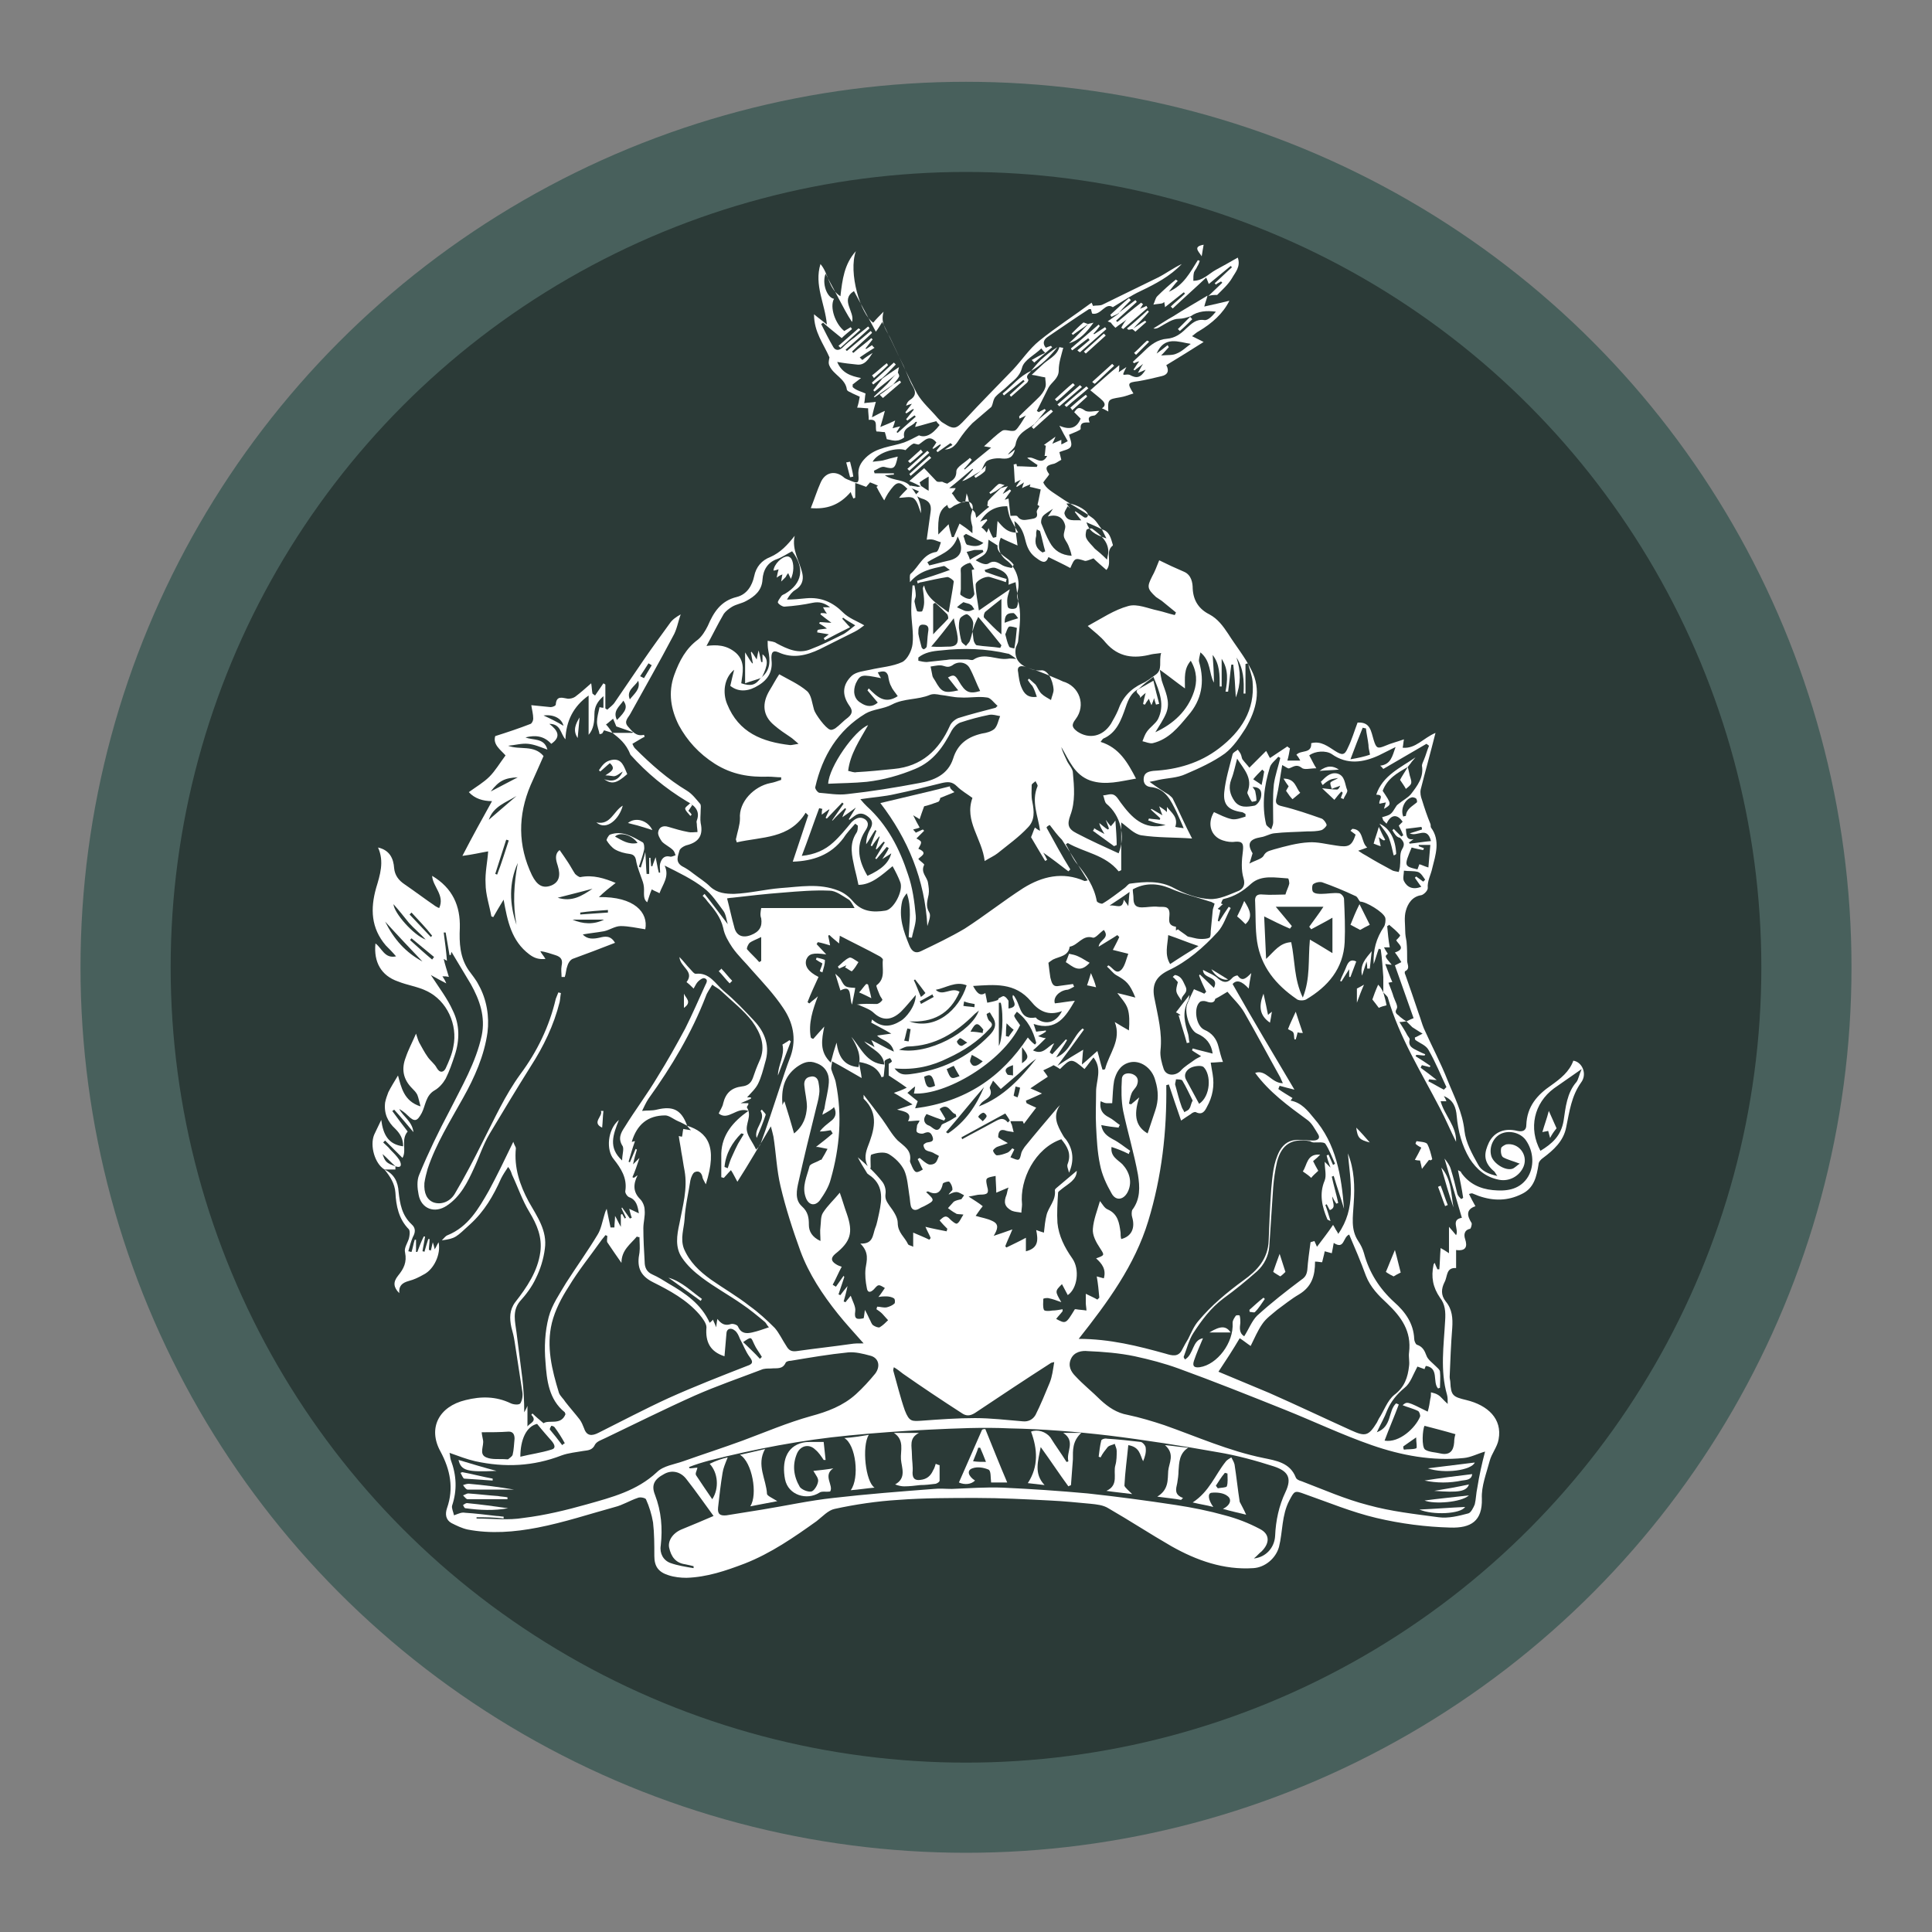 <?xml version="1.0" encoding="utf-8"?>
<!-- Generator: Adobe Illustrator 22.0.1, SVG Export Plug-In . SVG Version: 6.00 Build 0)  -->
<svg version="1.0" id="Layer_1" xmlns="http://www.w3.org/2000/svg" xmlns:xlink="http://www.w3.org/1999/xlink" x="0px" y="0px"
	 viewBox="0 0 300 300" enable-background="new 0 0 300 300" xml:space="preserve">
<rect x="0" y="0" width="300" height="300" fill="#808080" stroke="none"/>
<g id="bhi">
	<g id="Layer_1_copy">
		<circle fill="#48605C" cx="150" cy="150.2" r="137.5"/>
	</g>
	<circle fill="#2B3A37" cx="150" cy="150.2" r="123.5"/>
	<g>
		<path fill="#FFFFFF" d="M95.1,113.8c-0.4-0.1-0.9-0.3-1.3-0.4c-0.1,0.2-0.2,0.3-0.3,0.5c-0.1,0-0.2,0.1-0.4,0.1
			c-0.1-0.6-0.4-1.2-0.4-1.9c0-0.7,0.2-1.4,0.4-2.3c0,0,0.3,0.1,0.6,0.1c0-0.6,0-1.1,0-1.8c-0.9,0.8-1.4,1.6-1.4,2.8
			c0,1.1-0.1,2.3-0.9,3.2c0-2,0-4,0-6.1c-2.4,1.7-3.5,4-3.6,6.8c-0.8-0.9-0.7-2.4-2.5-2.4c1.3,1,1.9,2,0.3,3.1c-1.1-1.2-2.4-1.4-4-1
			c1.1,0.5,2.9,0,3.4,1.9c-1.1-0.4-2-0.8-3-0.9s-2,0.2-3.1,0.3c1.8,0.7,4-0.2,5.5,1.6c-0.6,1.4-1.3,2.9-2,4.5c-2,4.7-2,9.4,0.2,14
			c0.8,1.6,1.7,2.1,3,1.6c1.2-0.5,1.5-1.5,1-3.1c-0.3-0.9-0.5-1.8,0.3-2.4c0.5,0.7,0.9,1.3,1.3,1.9c0.4,0.6,0.7,1.2,1.1,1.8
			c0.2,0.2,0.6,0.5,0.8,0.5c2-0.4,3.8,0.2,5.5,0.9c-0.9,0.7-1.8,1.4-2.6,2.2c5.5-0.1,7.7,2.4,7.2,5c-1.3-0.2-2.6-0.5-3.8-0.5
			c-0.9,0-1.7,0.6-2.6,0.8c-1.1,0.2-2.2,0.3-3.3,0.5c0.7,0.8,1.7,0.7,2.6,0.5c0.8-0.2,1.7-0.4,2.4,0.8c-2.3,0.9-4.4,1.7-6.6,2.5
			c-0.4,0.2-0.7,0.7-0.8,1.1c-0.2,0.5-0.2,1.1-0.4,1.7c-0.2,0-0.3,0-0.5,0c0-0.6-0.1-1.1,0-1.7c0.2-0.9,0-1.4-1-1.7
			c-0.7-0.2-1.4-0.5-2.3-0.6c0.2,0.4,0.5,0.7,0.8,1.2c-1,0.1-1.7-0.1-2.5-0.7c-2.8-2.1-3.4-5.2-4-8.5c-0.6,1-1.1,1.8-1.6,2.7
			c-0.1,0-0.2-0.1-0.3-0.1c-0.3-1.7-0.9-3.4-0.9-5.1c-0.1-1.7,0.3-3.4,0.4-5c-1.2,0.2-2.4,0.5-4,0.7c1.6-3.1,3.1-5.8,4.6-8.5
			c-1.4,0-2.7-0.4-3.6-1.4c1.1-0.8,2.3-1.5,3.2-2.4c0.9-0.9,1.6-2.1,2.5-3.3c-0.8-0.9-2-1.7-1.6-3c1.9-0.6,3.7-1.2,5.5-1.9
			c0.2-0.1,0.4-0.5,0.4-0.8c0-0.7-0.2-1.4-0.3-2.1c1.1,0.1,2.1,0.2,3,0.3c0.3,0,0.8-0.2,0.8-0.4c0.1-1.5,1.1-1,1.9-0.9
			c0.4,0,0.8-0.1,1.1-0.3c0.8-0.6,1.6-1.3,2.5-2.1c0.1,0.6,0.1,1.1,0.2,1.6c0.1,0.1,0.3,0.2,0.4,0.3c0.4-0.6,0.9-1.3,1.3-1.9
			c0.1,0.1,0.2,0.1,0.3,0.2c0,1.2,0,2.4,0,3.7c0.1,0.1,0.2,0.1,0.3,0.2c0.4-0.4,0.9-0.7,1.2-1.2c1.5-2.2,3-4.4,4.5-6.6
			c1.3-1.9,2.7-3.8,4-5.6c0.4-0.6,1-1,1.7-1.4c-0.4,1.1-0.6,2.4-1.2,3.4c-2.1,4-4.4,8-6.6,12c-0.3,0.6-1.1,1.2-0.4,2
			s1.3,1.6,2.5,1.3c0,0.1,0.1,0.2,0.1,0.3c-0.6,0.3-1.2,0.7-1.9,1.1c0.1,0.2,0.2,0.5,0.4,0.7c2.5,2.5,5.1,4.8,8.1,6.6
			c0.8,0.5,1.4,1.3,2,2c0.2,0.2,0.1,0.7,0.1,1c0,0.7-0.1,1.4,0,2c0.4,1.8-0.2,2.9-2,3.4c-0.5,0.1-1.2,0.5-1.3,0.9
			c-0.2,0.8-0.7,1.7,0.4,2.4c0.6,0.3,1.2,0.7,1.7,1.1c0.9,0.7,1.9,1.3,2.7,2.1c1.1,1,2.4,1.1,3.7,1.1c2.4-0.1,4.8-0.7,7.2-0.9
			c3-0.2,6-0.8,9,0.4c0.8,0.3,1.6,0.9,2.2,1.6c1.4,1.7,3.2,1.8,5.1,1.5c1.3-0.2,2.8-3.1,2.3-4.4c-0.3-0.8-0.7-1.6-1.2-2.5
			c-1.7,1.4-3.3,2.9-5.3,2.9c-0.2-1-0.4-1.8-0.6-2.6c-0.4-1.9-0.9-3.7,0.3-5.5c0.2-0.3,0.2-0.7,0.2-1.1c-0.1-0.1-0.3-0.2-0.4-0.3
			c-0.6,0.7-1.3,1.4-1.8,2.2c-2,2.7-4.8,3.6-7.9,3.7c0.8-2.4,1.6-4.8,2.4-7.2c-0.1-0.1-0.2-0.2-0.4-0.4c-2.5,4.1-6.8,3.7-10.7,4.6
			c0-0.2-0.2-0.4-0.1-0.6c0.2-1,0.6-2.1,0.6-3.1c-0.2-2.6,2.2-5,4.7-5.5c0.6-0.1,1.1-0.3,1.7-0.5c0-0.1,0-0.2,0-0.4
			c-0.7,0-1.3-0.1-2-0.1c-2.9,0.1-5.6-0.3-8.3-2c-2.5-1.6-4.3-3.6-5.6-6c-1.2-2.4-1.7-5-0.7-7.8c0.8-2.2,1.8-4.1,3.7-5.5
			c0.6-0.5,1.1-1.3,1.5-2.1c0.9-2.1,2-3.9,4.5-4.5c1.6-0.4,2.4-1.8,2.7-3.2c0.3-1.5,1.2-2.5,2.5-3c1.6-0.7,2.7-1.9,3.8-3.3
			c-0.5,2.2,0.8,4,1.2,5.9c0.2,1-0.1,1.9-1.1,2.5c-0.5,0.3-0.9,0.8-1.3,1.5c1,0,2-0.1,3-0.2c2.3-0.2,4.1,0.6,5.7,2.2
			c0.9,0.9,2.1,1.3,3.3,2c-0.4,0.3-0.9,0.7-1.5,1c-1.8,0.9-3.6,1.8-5.4,2.7c-2.1,1-4.2,1.5-6.4,0.5c-0.9-0.4-1.2,0-1.1,1.2
			c0.2,1.7-0.5,3-2,3.9c-1.4,0.9-3,1.2-4.4,0.1c0.2-0.9,0.4-1.7,0.6-2.5c-1.6,1.3-1.8,3.6-1.1,5.3c1.8,4.5,5.5,5.9,9.8,6.4
			c0.3,0,0.6-0.1,1.3-0.2c-0.6-0.5-0.9-0.8-1.2-1c-0.9-0.6-1.8-1.2-2.6-1.9c-1.8-1.5-1.9-3.4-0.7-5.4c0.5-0.8,0.9-1.6,1.5-2.5
			c1.4,0.8,3,1.5,4.3,2.6c0.7,0.6,0.8,1.9,1.1,2.9c0.2,0.7,1.8,2.9,2.5,3.1c0.3,0.1,0.6-0.1,0.8-0.2c0.7-0.5,1.3-1.2,2-1.7
			c0.7-0.6,0.7-1.1,0.2-1.8c-1.2-1.7-1.1-3.3,0.4-4.7c0.7-0.6,1.9-0.7,2.8-0.9c1.7-0.4,3.5-0.5,5-1.2c0.8-0.4,1.5-1.8,1.6-2.8
			c0.2-1.7-0.2-3.5-0.2-5.2c0-1.3,0.1-2.6,0.2-3.9c0.1,0,0.2,0,0.3,0c0.1,0.5,0.2,1.1,0.2,1.6c0,0.3-0.2,0.6-0.2,0.9
			c0.1,0.5,0.2,1,0.4,1.5c0.1,0.1,0.8,0.1,0.8,0c0.2-0.4,0.3-1,0.3-1.4c0-0.7-0.1-1.4-0.2-2.1c0-0.2,0.1-0.3,0.2-0.5
			c0.4,2,2.1,2.9,3.8,4.2c0.3-1.8,0.6-3.3,0.8-4.8c0-0.2-0.7-0.7-1-0.7c-1.3,0.2-2.6,0.5-4,0.8c-0.2,0-0.4,0.1-0.6,0.2
			c0-0.1-0.1-0.3-0.1-0.4c1.6-0.5,3.2-1,5.1-1.7c-0.5-0.3-0.8-0.7-1-0.6c-1.8,0.4-3.7,0.7-5.2,2.5c0-0.5-0.1-1.1,0.1-1.3
			c1.3-1.1,1.9-3.1,4-3.4c0.3-0.1,0.5-0.9,0.7-1.5c-0.4-0.1-0.8-0.3-1.2-0.4s-0.8,0-1,0c0.2-1.5,0.4-2.9,0.6-4.3
			c0.2-1.2-0.3-1.8-1.4-2.1c-0.3-0.1-0.6-0.3-1-0.5c0.2-0.2,0.4-0.4,0.6-0.6c-0.5-0.2-0.9-0.4-1.4-0.6c0-0.1,0-0.2,0.1-0.3
			c0.4,0.1,0.7,0.1,1.1,0.2c0.2,0,0.4-0.1,0.6-0.1c0.3,0.2,0.7,0.5,1.1,0.7c0-0.8,0-1.4,0-2.2c-0.7,0.4-1,0.6-1.4,0.9
			c0.1,0.3,0.2,0.5,0.3,0.7c-0.6-0.3-1.1-0.6-1.9-0.9c0.9-0.8,1.7-1.5,2.3-2c0.7,0.7,1.3,1.4,1.9,2c0.2,0.2,0.6,0.1,0.9,0.1
			c0.2,0.1,0.4,0.2,0.8,0.3c0.5-0.4,1.4-0.6,1.4-1.9c0-0.7,1.4-1.4,2.1-2.1c0.1,0.1,0.2,0.2,0.3,0.3c-0.4,0.5-0.8,1-1.2,1.4l0.1,0.1
			c1.3-1.1,2.6-2.2,4.1-3.4c-0.4-0.1-0.6-0.1-1.1-0.2c1-0.9,1.9-1.8,2.8-2.4c0.4-0.3,1.2,0.1,1.8,0c0.3,0,0.6-0.4,0.8-0.7
			c0.4-0.5,0.7-1.1,1.1-1.7c-0.3,0.2-0.6,0.3-1,0.5c0-0.2-0.1-0.3,0-0.4c1-1,2-1.9,3-2.9c0.4-0.4,0.8-0.9,1-1.5c0.2-0.5,0-1.1,0-1.6
			c-0.7-0.1-1.3-0.3-2.1-0.4c0.5-0.5,1.1-1,1.6-1.5c0.9-0.9,2.3-1.4,2.7-2.8c0,0,0.4,0.1,0.6,0.1l0,0c-0.3,1.2-0.7,2.3-0.7,3.5
			c0,1.3-1.1,1.8-1.6,2.7c-0.6,1.2-1.2,2.4-1.8,3.6c0.1,0.1,0.2,0.1,0.3,0.2c0.3-0.2,0.6-0.3,0.9-0.5c0.1,0.1,0.1,0.1,0.2,0.2
			c-0.6,0.7-1.2,1.5-1.8,2.2l0.1-0.1c-1.2,0.9-2.7,1.4-3,3.2c-0.1,0.6-0.8,1-1.2,1.6c0.4-0.2,0.7-0.5,1.1-0.8
			c-0.3,1.2-0.9,1.5-2,1.4c-0.7-0.1-1.6,0-2.2,0.3c-0.5,0.2-0.7,1-1,1.5h0.1c-0.6,0.4-1.2,0.7-1.8,1.1c-0.4,0.2-0.8,0.5-1.3,0.6
			c0.6-0.6,1.2-1.2,1.7-1.8l-0.1-0.1c-1.2,1-2.3,2-3.6,3c0.4,0,0.6,0,1,0c-0.2,0.4-0.4,0.6-0.6,0.8c0.6,0.6,0.8,1.8,2.1,1.3
			c0-0.2,0.1-0.6,0.2-1.3c0.1,0.4,0.2,0.5,0.2,0.6c0.1,0.5,0.2,1,0.4,1.5c0.2,0.4,0.5,0.6,0.7,0.9c0.1,0.2,0.1,0.5,0.2,0.8
			c0.7-0.6,1.3-1.2,2-1.7c-0.1-0.1-0.2-0.1-0.3-0.2c0.1-0.3,0-0.6,0.2-0.8c0.6-0.7,1.3-1.3,1.9-1.9l0,0c0.3-0.1,0.6-0.2,1.1-0.3
			c-0.3,0.4-0.5,0.7-0.8,1.2c0.5-0.3,0.8-0.5,1.1-0.7c0.1,0.1,0.1,0.1,0.2,0.2c-0.3,0.4-0.6,0.8-1,1.4c0.4-0.1,0.6-0.2,0.6-0.2
			c0.1,0.9,0.2,1.9,0.3,2.7c0.5,0,1-0.1,1.1,0.1c0.6,0.8,1.3,0.5,2.1,0.4c0.6-0.1,1.1-0.2,0.9-1c-0.1-0.3,0.2-0.6,0.4-1
			c-0.1-0.1-0.3-0.2-0.3-0.2c0.2-0.8,0.3-1.5,0.5-2.4c-0.5-0.1-1.1-0.3-1.7-0.4c0,0,0-0.1,0.1-0.4c-0.4,0.2-0.8,0.3-1.3,0.6
			c0.1-0.4,0.2-0.6,0.3-0.9c-0.4,0.3-0.8,0.5-1.1,0.7l-0.1-0.1c0.2-0.3,0.4-0.6,0.7-1c-0.4,0.2-0.7,0.3-0.9,0.5
			c-0.1-1-0.1-1.9-0.2-2.9c0.1,0,0.3,0,0.4-0.1c0.1,0.2,0.1,0.4,0.1,0.4c1.1,0,2.1,0.1,3.1,0.1c0-0.1,0.1-0.2,0.1-0.3
			c-0.5-0.3-1-0.7-1.6-1.1c1.1-0.4,2.2,1.4,3.1-0.3c-0.2,0-0.3,0-0.4,0c0.1-0.5,0.1-1,0.2-1.6c-0.1,0-0.2-0.1-0.3-0.1
			c0.5-0.4,1-0.7,1.8-1.3c-0.2,0.5-0.3,0.7-0.5,1.1c0.5-0.2,0.9-0.4,1.4-0.6c0,0.2,0,0.5,0,0.7c0.3-0.1,0.6-0.3,1-0.5
			c-0.4-0.7-0.8-1.4-1.3-2.4c1.6,0.7,2.7,0.4,3.3-1.1c-0.3-0.3-0.6-0.6-1-1c0.4-0.5,0.6-1,1.6-0.3c0.5,0.4,1.5,0.1,2.3,0.1l0,0
			c-0.2,0.2-0.5,0.6-0.7,0.7c-0.7,0.1-1.2,0.2-0.8,1.1c-0.8,0-1.5-0.1-1.4,1c0,0.2-1.1,0.6-1.8,0.9c0.1,0.5,0.5,1.3,0.3,1.8
			s-1.1,0.6-1.8,0.9c0.1,0.4,0.2,0.8,0.3,1.2c-0.4,0.2-0.8,0.5-1.1,0.6c-0.9,0.2-1.7,0.4-0.8,1.6c0.1,0.1-0.5,0.7-0.9,1.3
			c0.4,1,1.6,1.6,2.6,2.3c1.6,1.1,3.4,2,5,3.2c0.6,0.4,1,1.2,1.5,1.8c-0.7-0.4-1.5-0.7-2.4-1.1c0.4,1.3,1.2,1.9,3.1,2.5
			c-0.3-0.6-0.5-1-0.7-1.4c1.2,0.3,1.4,1.4,1.7,2.4v0.1c-1.3,1,0,2.7-1,3.8c-0.7-0.6-1.5-1.3-2-1.8c-0.6,0.2-1,0.4-1.3,0.4
			c-1.6-0.5-1.6-0.5-2.3,1.1c-1.1-0.6-2.2-1.1-3.4-1.7c-0.4,1.1-1,0.8-1.8,0.2c-0.9-0.6-1.4-1.4-1.7-2.5c-0.3-1.2-0.6-2.4-1.8-3.3
			c0.2,1.3,0.3,2.4,0.5,3.8c-1.1-0.5-1.9-0.8-2.6-1.2c-0.6,1.4-0.2,2.7,0.9,3.5c1.5,1.1,2.2,3.2,1.7,4.9c-0.1,0.3-0.1,0.7,0,1.1
			c0.7,2.1,0.3,4.3,0.1,6.5c0,0.4-0.4,0.9-0.4,1.3c-0.2,1.6,0.7,2.6,2.5,3.1c1.5,0.4,2.9,1.1,4.4,1.7c0.1,0.1,0.3,0.1,0.4,0.2
			c2.6,0.7,3.7,3.7,2,5.9c-0.7,0.9-0.5,1.3,0.3,1.9c1.8,1.2,3.9,0.8,5.2-1.2c0.4-0.7,0.8-1.4,1.1-2.1c0.7-2,1.9-3.3,3.8-4.2
			c0.7-0.3,1.3-0.8,2-1.3c1.2-0.8,0.5-2.1,0.9-3.4c-0.6,0.1-1,0.1-1.5,0.2c-2.7,0.7-5.1,0.5-7.1-1.8c-0.8-1-1.8-1.7-2.8-2.6
			c2.2-1.2,4.1-2.5,6.3-3.1c1.4-0.4,3.1,0.4,4.6,0.7c0.9,0.2,1.7,0.5,2.6,0.7c0.1-0.1,0.1-0.2,0.2-0.4c-0.7-0.6-1.5-1.2-2.2-1.8
			c-0.3-0.2-0.6-0.4-0.9-0.6c-1.4-1.3-1.4-1.6-0.6-3.2c0.4-0.7,0.7-1.5,1.1-2.5c1.2,0.6,2.5,1.2,3.9,1.8c1.1,0.5,1.3,1.7,1.3,2.6
			c0.1,1.9,1,3.2,2.6,4c1.3,0.7,2.1,1.8,2.9,3c1.2,1.9,2.6,3.6,3.6,5.6c1.6,3.1,0.8,6.2-0.9,9.1c-0.9,1.4-1.9,2.9-3.2,3.9
			c-1.8,1.3-4,2.3-6.1,3.2c-1.3,0.6-2.8,0.6-4.2,0.9c-0.4,0.1-0.8,0.2-1.4,0.3c1.1,0.8,2,1.4,3,2c0.2,0.2,0.5,0.4,0.6,0.6
			c1,2,1.9,4.1,3,6.2c-2.7-0.2-5.3-0.1-7.9-0.5c-1.1-0.2-2-1.2-3.1-2c0,2.5,0,5,0,7.4c-0.1,0.1-0.2,0.1-0.4,0.2
			c-2.1-2.6-5.3-2.9-7.9-4.4c-0.1,0.1-0.2,0.1-0.3,0.2c0.6,1,1,2.2,1.8,3.1c1.4,1.7,2.6,3.5,3,5.7c0,0.2,0.7,0.5,0.9,0.4
			c1.2-0.7,2.3-1.6,3.4-2.4c0.3-0.2,0.6-0.7,0.9-0.7c2.3-0.3,4.6-0.5,6.8,0.7c1.7,0.9,3.6,1.6,5.5,1.7c1.5,0.1,3.1-0.7,4.6-1.3
			c0.6-0.3,1-0.9,0.7-1.9c-0.4-1.3-0.3-2.8-0.1-4.3c0.1-1,0-1.5-1.2-1.4c-0.6,0.1-1.3,0-1.9-0.2c-1.9-0.6-2.5-2.6-1.4-4.4
			c0.9,0.4,1.8,0.9,2.8,1.1c0.7,0.1,1.4-0.2,2.1-0.4c0-0.1,0-0.2,0-0.4c-0.2-0.1-0.4-0.3-0.6-0.3c-2-0.3-2.9-1.1-2.7-3.1
			s0.8-3.9,1.3-5.9c0.1-0.3,0.6-0.5,0.8-0.7c0.2,0.3,0.4,0.5,0.5,0.8c0.1,0.2,0.1,0.6,0.3,0.8c0.3,0.4,0.7,0.8,1,1.2
			c0.3-0.3,0.6-0.6,0.9-0.9c0.5-0.5,1-1,1.7-1.7c0.3,0.5,0.4,0.8,0.6,1.1c0.9-0.6,1.8-1.2,2.7-1.8c0.1,0.1,0.2,0.2,0.4,0.3
			c-0.1,0.6-0.2,1.2-0.4,1.9c0.7,0,1.3,0,2,0c-0.2-0.4-0.4-0.7-0.6-0.9c0.7-0.8,2.4-0.1,2.3-1.8c1.5-0.4,2.6,0.5,3.7,1.2
			c1.1,0.7,1.5,0.7,2-0.5c0.6-1.2,1-2.6,1.5-3.9c0,0,0,0,0.1,0c1.9-0.1,2,1.4,2.4,2.7c0.4,1.3,0.6,1.4,1.8,0.9
			c0.9-0.4,1.8-0.6,2.9-1c-0.1,0.5-0.1,0.9-0.2,1.3c2,0.2,3.2-1.5,5.1-2.3c-0.8,3.2-1.6,6-2.3,8.8c-0.1,0.5,0,1.1,0.2,1.6
			c0.4,1.3,0.8,2.5,1.3,3.7c0.1,0.2,0,0.4,0.1,0.6c1.5,2,0.7,4.3,0.2,6.3c-0.2,1-0.8,2-0.7,3.1c0,0.4-0.6,1-1,1.1
			c-1.4,0.2-2.1,1.3-2.4,2.4c-0.3,1-0.1,2.2-0.1,3.2c0,0.5,0.1,1.1,0.2,1.6c0.1,1,0.1,2,0.1,3c0,0.5,0.5,1.2-0.3,1.6
			c-0.1,0-0.1,0.4,0,0.5c0.7,2,1.4,4,2.1,6.1c0.3,0.8,0.5,1.6,0.8,2.3c1.2,2.7,2.6,5.3,3.7,8.1c1,2.5,2.3,4.9,2.6,7.8
			c0.2,1.8,1.2,3.6,2.1,5.2c0.5,1,1.6,1.5,3,1.8c-0.3-0.4-0.4-0.7-0.6-0.8c-1.7-1.5-1.4-2.9-0.7-4.4c0.8-1.6,2.4-2.3,4.4-1.8
			c0.9,0.2,1.4-0.1,1.4-0.9c0.1-2.9,1.7-4.7,3.9-6.2c1.4-1,2.8-2.1,3.4-3.8c1.4,0.2,2.2,2.1,1.2,3.4c-1.5,2.1-1.8,4.5-2.3,6.9
			c-0.4,2.2-2,3.6-3.6,4.8c-0.3,0.2-0.7,0.6-0.7,1c-0.3,1.9-0.7,3.7-2.6,4.6c-2.2,1.1-4.4,1.1-6.7,0.3c-0.3-0.1-0.7-0.3-1-0.4
			c-0.1,0-0.2,0-0.5,0.1c0.3,0.6,0.6,1.2,1,1.9c-1.5,0.5-1.3,1.5-0.6,2.6c0.1,0.2-0.1,0.8-0.2,0.9c-1,0.2-1,1-0.8,1.6
			c0.4,1.2,0.1,1.9-1.4,1.7c0,1,0,1.8,0,2.8c-1.6-0.1-1.3,1.3-1.8,2.2c-0.5,1-0.6,2,0.2,3c1,1.2,1.1,2.6,1,4.1
			c-0.2,2.5-0.3,5.1-0.4,7.6c0,0.3,0.1,0.6,0.1,0.8c0.1,2.1,0.4,2.3,2.5,2.8c3.3,0.8,5.6,2.9,5,6.1c-0.2,1.2-1.1,2.2-1.4,3.4
			c-0.5,1.9-1.3,3.9-1.2,5.8c0.1,3.5-1.7,4.6-4.9,4.5c-3.8-0.1-7.7-0.6-11.5-1.5s-7.4-2.4-11.1-3.7c-1.6-0.6-1.6-0.5-2.4,1
			c-1.2,2.3-1,4.8-1.6,7.2c-0.5,1.8-2.2,3.2-4,3.3c-4.6,0.3-8.8-1.2-12.7-3.4c-3.3-1.9-6.5-4-9.8-5.9c-0.8-0.5-1.8-0.6-2.8-0.7
			c-2.1-0.2-4.1-0.4-6.2-0.5c-3.8-0.2-7.7-0.4-11.5-0.4c-4,0-8.1,0-12.1,0.3c-3.3,0.2-6.7,0.7-9.9,1.4c-1,0.2-1.9,1.2-2.8,1.9
			c-3.5,2.5-7.1,5-11.2,6.6c-2.9,1.1-5.8,2.1-9,2.2c-0.9,0-1.9-0.1-2.8-0.4c-1.6-0.5-2.2-1.4-2.2-3c0-1.7,0-3.5-0.2-5.2
			c-0.2-1.2-0.6-2.5-1.1-3.6c-0.1-0.2-0.9-0.4-1.3-0.2c-1.2,0.4-2.3,1.1-3.5,1.4c-4,1.1-7.9,2.4-12,3.2c-3.6,0.7-7.3,1-10.9,0.3
			c-0.9-0.2-1.7-0.6-2.5-1c-0.9-0.5-1-1.4-0.7-2.3c1.1-3.1,0.5-6-1-8.8c-2-3.6-0.3-7,3.9-8c2.4-0.6,4.7-0.6,7,0.5
			c0.4,0.2,1.3,0.3,1.5,0c0.3-0.5,0.4-1.2,0.3-1.8c-0.4-2.6-0.8-5.2-1.2-7.8c-0.1-0.7-0.3-1.5-0.5-2.2c-0.3-1.4-0.3-2.7,0.6-3.9
			c1.8-2.3,3.5-4.8,3.9-7.8c0.3-2.3-0.5-4.2-1.7-6.2c-1.1-1.8-1.8-3.9-2.7-5.8c-0.1-0.3-0.2-0.7-0.6-1.2c-0.4,0.6-0.8,1.2-1.1,1.8
			c-1.2,2.7-2.6,5.1-4.8,7.1c-2.2,2-2.2,2.2-4.4,2.5c0.4-0.4,0.6-0.7,0.9-0.8c3.2-1.3,4.8-4.1,6.4-6.9c1.3-2.4,2.5-4.9,3.8-7.6
			c0.2,0.6,0.4,0.8,0.4,1c-0.3,3,0.6,5.7,2,8.3c1.3,2.3,2.9,4.5,2.5,7.3c-0.2,1.6-0.7,3.2-1.4,4.6c-0.6,1.3-1.5,2.5-2.5,3.6
			c-1.2,1.5-0.7,3.2-0.5,4.8c0.3,2.4,0.6,4.7,0.9,7.1c0.2,1.7,0.3,3.5,0.3,5.3c0.1-0.2,0.3-0.5,0.5-1c0,1.2,0,2.2,0,3.2
			c0.3-0.5,1.6-0.8,0.6-1.8c0.1-0.1,0.1-0.2,0.2-0.2c0.5,0.5,1,0.9,1.7,1.5c0.8-0.6,2.7,0.4,3.4-1.4c0-0.1-0.1-0.2-0.1-0.3
			c-2.5-2-2.8-5-3-7.8c-0.2-2.3-0.1-4.7,0.5-7c0.5-1.9,1.7-3.6,2.7-5.3c1.6-2.5,3.4-5,4.9-7.5c0.5-0.8,0.7-1.9,1-2.9
			c0.1-0.4,0.2-0.7,0.4-1.1c0.2,1,0.4,2,0.6,2.9c0.2,0,0.4,0,0.6,0c0-0.6,0.1-1.1,0.1-1.8c0.3,0.5,0.5,1,0.9,1.7c0-0.8,0-1.4,0-1.9
			c0.1,0,0.1-0.1,0.2-0.1c0.1,0.2,0.3,0.5,0.4,0.7c0.1,0,0.1-0.1,0.2-0.1c-0.2-0.5-0.5-1-0.7-1.5l0.1-0.1c0.4,0.6,0.8,1.1,1.2,1.7
			c0.1,0,0.2-0.1,0.3-0.1c-0.2-0.5-0.3-1.1-0.4-1.4c0.4,0.2,0.9,0.4,1.5,0.7c-0.2-1.2-0.4-2.1-1.5-2.5c-0.3-0.1-0.7-0.7-0.6-1
			c0.3-2-0.7-3.5-1.8-4.9c-1.2-1.4-1-4.6,0.8-6.1c-0.9,2.3-1.7,4.3,0.5,6.3c0-0.9,0.3-1.7,0.1-2.2c-0.8-1.2-0.3-2.1,0.3-3
			c1.6-2.6,3.5-5.1,5.1-7.8c1.5-2.4,2.9-4.9,4.3-7.5c1.1-2.2,2.1-4.5,3.1-6.7c0.2-0.4,0.5-0.9-0.1-1.1c-0.3-0.1-0.8,0.3-1,0.5
			c-0.3,0.3-0.4,0.6-0.7,1.1c-0.4-0.4-0.7-0.7-1.1-1c1.3-1.7-1-2.3-1.1-3.9c0.7,0.7,1.1,1.3,1.6,1.8c0.3,0.3,0.7,0.9,1,0.8
			c2.1-0.2,3,1.6,4.3,2.7c1.7,1.4,3.2,3,4.7,4.6c1.7,1.8,2.5,4,1.7,6.5c-0.3,1.1-0.6,2.3-1.1,3.3c-0.4,0.8-1.1,1.4-1.7,2.1
			c0.1,0,0.3,0,0.6,0c0,0.1,0,0.1,0,0.2c-0.4,0.2-0.9,0.4-1.6,0.7c0.6,0,0.9,0,1.2,0c0,0.1,0,0.1,0,0.2c-0.1,0.2-0.3,0.4-0.2,0.5
			c0.8,1.3-0.3,2.5,0,3.7c0.2,0.9,0.9,1.7,1.4,2.8c0.4-0.4,0.6-0.6,0.7-0.9c1-2.7,1.9-5.5,2.8-8.2c0.6-1.8,1.2-3.7,1.9-5.5
			c0.9-2.7,0.3-5.2-1.2-7.4c-1.4-2.1-3.1-3.9-4.8-5.8c-1-1.2-2.2-2.3-3.1-3.6c-0.6-0.9-1.2-1.9-1.4-3c-0.4-1.7-1.4-2.9-2.5-4.2
			c-0.2-0.3-0.4-0.5-0.7-0.8c0.1-0.1,0.2-0.2,0.3-0.3c1.2,1.5,2.3,3,3.6,4.7c-0.2-0.7-0.3-1.6-0.7-2.1c-0.9-1.2-1.8-2.6-3-3.5
			c-1.8-1.4-3.9-2.4-6.1-3.5c0.8,1.7-0.3,2.9-0.8,4.3c-0.3-0.2-0.7-0.3-1.2-0.6c-0.3,0.7-0.5,1.4-0.7,2c-0.6-0.4-0.5-1.2-0.5-2
			c0-0.5-0.1-1-0.3-1.5c-0.3-0.9-0.7-1.8-0.9-2.8c-0.1-0.7-0.3-1.1-1-1.2c-0.8-0.1-1.6-0.3-2.3-0.7c-0.5-0.3-1-0.9-1.3-1.4
			c-0.1-0.1,0.3-0.8,0.5-0.9c1.9-0.7,3.5,0.3,5.1,1.2c0.2,0.1,0.3,0.8,0.2,1.2c-0.2,0.9-0.5,1.7-0.8,2.6c0.1,0,0.2,0.1,0.3,0.1
			c0.2-0.7,0.5-1.5,0.7-2.4c0.1,1.3,0.1,2.3,0.2,3.4c0.1,0,0.3,0,0.4,0c0-0.8,0-1.7,0-2.5c0.1,0,0.2,0,0.2,0c0,0.4,0.1,0.9,0.1,1.3
			c0.1,0,0.2,0,0.2,0c0.1-0.4,0.3-0.8,0.5-1.4c0.2,0.9,0.3,1.7,0.5,2.4c0.1,0,0.2,0,0.2,0c0-0.5-0.1-1,0-1.4
			c0.2-0.7,0.6-1.3,1.5-1.1c0.2,0.1,0.6-0.1,0.9-0.2c-0.1-0.3-0.2-0.6-0.4-0.8c-0.5-0.5-1.2-0.8-1.7-1.3c-0.3-0.4-0.7-1.1-0.6-1.5
			c0.1-0.7,0.7-1.1,1.6-0.8c1,0.3,2,0.6,3.1,0.8c0.4,0.1,0.9,0,1.4,0c0-0.4-0.1-0.8-0.1-1.2c0-0.2-0.1-0.4,0-0.6
			c0.6-1.6-0.5-2.4-1.6-3c-3.3-2-6.2-4.4-8.7-7.2C97.2,115.4,96.1,114.6,95.1,113.8c1,0,2.1,0,3.1,0l0.1-0.1
			c-0.9-0.3-1.7-0.6-2.6-0.9c-0.1-0.3-0.3-0.7-0.5-1.2c-0.5,0.4-0.8,0.7-1.1,0.9C94.5,112.9,94.8,113.4,95.1,113.8z M151,98.1
			c0-0.5,0.2-1.1,0.1-1.5c-0.1-0.5-0.5-1-0.9-1.2c-0.2-0.1-0.9,0.3-1.1,0.6c-0.2,0.4-0.2,1-0.2,1.5c0.1,0.7,0.2,1.4,0.4,2.1
			c0.1,0.3,0.5,0.5,0.7,0.7c0.2-0.3,0.5-0.5,0.6-0.8C150.8,99,150.9,98.5,151,98.1c0.1,0.4,0.1,0.9,0.2,1.4c0.1,0.3,0.3,0.7,0.5,0.7
			c1.2,0.2,2.4,0.2,3.6,0.4c0.1-0.1,0.1-0.2,0.2-0.4c-1.2-1.5-2.4-3-3.6-4.4C151.5,96.6,151.2,97.3,151,98.1z M218.4,158.6
			c0.4-0.2,0.8-0.4,1.1-0.5c-1-2.8-1.9-5.4-2.9-8.2c0.2-0.1,0.6-0.3,1-0.5c-0.3-0.5-0.6-1-1-1.5c1.8-0.6,0.5-1.3,0.2-1.9
			c0.3-0.3,0.7-0.7,0.6-0.8c-0.5-0.6-1.1-1.1-1.7-1.6c-0.1,0.1-0.2,0.2-0.3,0.2c0.1,1.1,0.2,2.2,0.4,3.3c-0.4,0-0.6,0-0.9,0
			c0.2,0.4,0.4,0.7,0.6,1c-0.5,0.4-0.5,0.4,0.6,1.7c-0.4,0-0.7-0.1-1-0.1c0.4,1,0.7,1.9,1.1,2.8c-0.3,0-0.5,0.1-0.6,0.1
			c0.3,0.8,0.6,1.5,0.8,2.2c0.2,0.6,0.7,1.4,0.5,1.8c-0.5,0.8,0.2,0.9,0.5,1.3C217.9,158.3,218.2,158.5,218.4,158.6
			c-0.3,0-0.5,0.1-1.1,0.1c0.5,0.8,0.9,1.4,1.2,2c0.1,0.2,0.4,0.5,0.4,0.7c-0.3,1.1,0.5,1.4,1.3,1.8c0.4,0.2,0.8,0.4,1.1,0.5
			c0,0.1-0.1,0.2-0.1,0.2c-0.4,0-0.9-0.1-1.3-0.1c0,0.1,0,0.1-0.1,0.2c0.8,0.5,1.6,1,2.3,1.5c0,0.1-0.1,0.2-0.1,0.2
			c-0.4-0.1-0.8-0.2-1.2-0.3c-0.1,0.1-0.1,0.2-0.2,0.4c0.8,0.6,1.5,1.1,2.5,1.9c-0.6,0-0.9-0.1-1.2-0.1c0,0.1-0.1,0.2-0.1,0.3
			c0.8,0.4,1.6,0.9,2.4,1.3c0.1-0.1,0.3-0.3,0.4-0.4c-0.9-1.9-1.7-3.9-2.8-5.8c-0.4-0.7-1.3-1-2-1.5c-0.1-0.1-0.1-0.2-0.1-0.4
			c0.3-0.1,0.6-0.3,1.2-0.6c-0.7-0.4-1.1-0.7-1.6-1C219,159.2,218.7,158.9,218.4,158.6z M118.1,105.3
			C118.2,105.3,118.2,105.3,118.1,105.3c1.6-1.2,1.5-2.7,1.2-4.3c-0.1-0.5-0.1-1-0.1-1.5c0.5,0.1,1,0.1,1.4,0.4
			c1.7,0.9,3.4,1.7,5.3,0.9c1.6-0.6,3.2-1.4,4.8-2.2c0.7-0.3,1.3-0.9,2.1-1.5c-0.8-0.5-1.4-0.8-1.9-1.2c0,0.1-0.1,0.1-0.1,0.2
			c0.4,0.4,0.7,0.8,1.2,1.3c-1.4,0.7-2.6,1.3-3.9,2c-0.1-0.1-0.1-0.2-0.2-0.3c0.3-0.2,0.5-0.4,0.8-0.6c-0.6-0.1-1.2-0.2-1.8-0.3
			c0-0.1,0-0.3,0.1-0.4c0.4-0.1,0.8-0.1,1.4-0.2c-0.5-0.4-0.9-0.6-1.2-0.8c0-0.1,0.1-0.1,0.1-0.2c0.5,0,1.1,0.1,1.8,0.1
			c-0.7-0.5-1.2-0.9-1.7-1.3c0,0,0-0.1,0.1-0.2c0.3,0,0.6,0,0.9,0.1c-0.2-0.3-0.4-0.6-0.6-1c0.4,0,0.7,0,1.1,0
			c-0.9-0.7-1.7-0.9-2.7-0.7c-1.4,0.3-2.9,0.5-4.4,0.6c-0.3,0-0.8-0.3-1-0.6c-0.1-0.2,0.3-0.7,0.5-1c0.1-0.2,0.4-0.3,0.6-0.4
			c2.7-1.6,3.1-4,1.1-6.6c-0.8,0.4-1.5,0.9-2.3,1.2c-1.5,0.5-2.2,1.7-2.3,3.2c-0.1,1.7-1.2,2.6-2.5,3.3c-0.7,0.4-1.5,0.5-2.2,0.9
			c-0.5,0.3-1,0.7-1.3,1.1c-1,1.7-1.8,3.4-2.7,5c1.5-0.2,3.1-0.2,4.6,1.1c1.5,1.4,1,3.1,0.8,4.7
			C116.6,106.6,117.3,106.4,118.1,105.3z M176.8,107L176.8,107c-1.1,0.5-1.6,1.6-2,2.8c-0.7,2-1.4,4-3.5,4.9
			c-0.1,0.1-0.2,0.2-0.4,0.5c2.9,0.9,4.2,3.2,5.5,5.7c-2.4,0.4-4.7,1.1-7.1,0.3c-2.5-0.9-3.3-3.2-4.5-5.2c0.2,0.8,0.6,1.5,0.9,2.2
			c0.3,0.6,0.9,1.2,0.9,1.8c0.2,2.2,0.4,4.5-0.4,6.6c-0.5,1.4-0.4,2.1,1,2.8c2.1,1.1,4.3,2.1,6.5,3.1c1.1-2.7,0.3-5.9-1.9-7.7
			c-0.3-0.3-0.3-0.8-0.5-1.3c0.5,0,1.1-0.3,1.6-0.1c0.5,0.2,0.8,0.8,1.1,1.2c1.7,2.3,3.6,4.4,7,3.5c-0.5-0.1-1-0.2-1.5-0.3
			c-0.4-0.1-0.8-0.3-1.2-0.4c0-0.1,0.1-0.2,0.1-0.3c0.6,0.1,1.1,0.1,1.7,0.2c0-0.1,0-0.2,0.1-0.2c-0.5-0.5-1-0.9-1.5-1.4l0.1-0.1
			c0.5,0.3,1,0.6,1.7,1c-0.2-0.5-0.3-0.8-0.5-1.4c0.6,0.4,0.9,0.6,1.2,0.9c0-0.3,0-0.6,0-0.8c0.7,0.9,1.8,1.6,1.3,3.1
			c0.4,0.1,0.7,0.1,1.3,0.2c-0.4-1-0.8-1.8-1.1-2.5c-0.9-1.8-1.7-3.7-4.1-3.9c-0.7-0.1-1.1-0.6-1-1.4s0.7-1,1.5-1.1
			c3.7-0.2,7.2-1.2,10.2-3.5c3.4-2.6,5.6-5.9,5.2-10.4c-0.1-1-0.5-1.9-0.7-2.8c-0.1,0-0.3,0.1-0.4,0.1c0,1.5,0,3,0,4.6
			c-0.1,0-0.2,0-0.3,0c0.1-2,0-3.9-1.1-5.6c0.7,2.1,0.7,4.1-0.1,6.2c-0.1-1.8-0.2-3.5-0.4-5.1c-0.1,0-0.2,0-0.3,0
			c-0.2,1.4-0.3,2.8-0.5,4.2c-0.1,0-0.3,0-0.4,0c0.3-1.7,0.5-3.4-0.6-5.1c0,1.6,0,2.9,0,4.3c-0.1,0-0.2,0-0.3,0c0-1.8,0-3.5-1.1-4.9
			c0.1,1.4,0.2,2.8,0.2,4.3c-0.8-1.4-0.4-3.3-2.1-4.7c-0.1,0.6-0.3,1.1-0.2,1.5c0.9,3.1,0.4,5.9-1.7,8.3c-1.5,1.8-3,3.7-5.5,4.3
			c-0.5,0.1-1.1-0.2-1.6-0.3c0.2-0.5,0.4-1.1,0.7-1.5c0.5-0.7,1.3-1.2,1.7-1.9c1.1-2.2,0.3-4.2-0.7-6.6
			C178.3,105.7,177.5,106.3,176.8,107z M106.7,174.8c3.1,1,4.8,3.1,2.9,9.1c-0.2-0.4-0.4-0.7-0.5-1c-0.1-0.7-0.5-1.2-1.2-0.9
			c-0.3,0.1-0.6,0.8-0.7,1.3c-0.3,2-0.8,4-0.9,6c-0.1,1.5-0.7,3-0.1,4.6c0.9,2.1,2.4,3.5,4.2,4.8c2,1.4,4.1,2.6,6,4.1
			c1.4,1,2.7,2.2,3.9,3.4c0.7,0.8,1.2,1.9,1.8,2.8c0.4,0.7,0.8,0.9,1.6,0.8c2.8-0.4,5.6-0.7,8.4-1.1c0.6-0.1,1.1-0.1,2-0.1
			c-1.5-1.7-2.8-3.1-4-4.6c-2.4-3-4.5-6.2-5.8-9.7c-1.2-3.3-2.3-6.7-3.1-10.1c-0.6-2.5-0.7-5.2-1.1-7.7c-0.1-0.4-0.2-0.9-0.4-1.6
			c-1.8,3-3.4,5.8-5.2,8.6c-0.4-0.7-0.6-1.2-1-1.8c-0.5,0.5-0.8,0.9-1.1,1.2c-0.1,0-0.3-0.1-0.4-0.1c0-1.2,0-2.5,0-3.7
			c0.1-2.9,1.8-4.9,4.2-6.6c-1.8-0.7-3.1,1.6-4.6,0.4c0.2-0.5,0.6-1,0.7-1.6c0.4-1.6,1.3-2.4,2.9-2.6c0.9-0.1,1.4-0.5,1.7-1.3
			c0.3-0.9,0.6-1.7,1-2.6c1.1-2.3,0.2-4.4-1.1-6.2c-1.3-1.7-3.1-3.1-4.8-4.7c-0.4-0.4-0.9-0.6-1.4-1c-0.4,0.7-0.8,1.2-1,1.8
			c-2.2,5.7-5.3,10.9-8.9,15.9c-0.4,0.6-0.7,1.3-1,1.9c0.8-0.1,1.5,0,2.3-0.2C104.5,171.7,105.8,172.3,106.7,174.8
			c-0.4-0.2-0.9-0.5-1.4-0.7c-0.7-0.3-1.4-0.9-2-0.9c-2.7,0-4.4,1.4-5.2,4.1c0.2,0,0.3-0.1,0.5-0.1c-0.4,1.1-0.7,2.2-1,3.2
			c0.1,0,0.2,0.1,0.2,0.1c0.3-0.7,0.6-1.4,0.9-2.1c0.1,0,0.1,0.1,0.2,0.1c-0.2,0.7-0.4,1.3-0.6,2.3c0.4-0.4,0.6-0.6,1-1
			c-0.4,1.2-0.7,2.1-1.1,3c0.1,0,0.2,0.1,0.2,0.1c0.2-0.1,0.4-0.3,0.6-0.4c-0.7,1.4-0.7,2.6,0.4,3.7c0.4,0.4,0.7,1.1,0.7,1.7
			c0.1,0.9-0.2,1.9-0.2,2.8c0,1.7,0.1,3.5,0.2,5.2c0,0.9,0.3,1.6,1.2,2c0.9,0.4,1.7,0.9,2.5,1.4c2.6,1.5,5.1,3.2,6.4,6.1
			c0.2-0.2,0.4-0.3,0.5-0.5c0.1,0.3,0.3,0.6,0.5,1.2c0.1-0.6,0.1-0.9,0.2-1.3c0.6,0.8,1.2,1.1,2.1,0.8c0.3-0.1,1,0.1,1.1,0.4
			c0.5,1.1,1.3,1.1,2.2,0.9c0.9-0.2,1.7-0.5,2.6-0.8c-0.3-0.3-0.4-0.6-0.6-0.8c-1.2-1-2.4-2-3.6-2.8c-2-1.4-4.2-2.6-6.2-4.1
			c-1.2-0.9-2.3-1.9-3.1-3.1c-1.1-1.6-0.8-3.5-0.4-5.3c0.5-2.7,1.3-5.4,0.8-8.2c-0.2-1-0.3-1.9-0.5-2.9c-0.1-0.8-0.3-1.7-0.4-2.5
			c0.1,0,0.3,0.1,0.5,0.1c0.1-0.4,0.1-0.8,0.2-1.2c0.4,0.1,0.7,0.1,1.2,0.2C107.1,175.3,106.9,175.1,106.7,174.8z M214.8,154.1
			L214.8,154.1c0-0.8,0-1.6,0-2.4c-0.1-1.4-0.2-2.9-0.4-4.3c-0.1,0-0.2,0-0.3-0.1c-0.3,0.8-0.5,1.6-0.8,2.4c-0.1-2.2,0.4-4,1.6-5.8
			c0.2-0.3,0.3-1,0.2-1.4c-0.3-0.9-3-2.5-3.9-2.5c-0.3-0.3-0.4-0.8-0.8-0.9c-1.7-0.8-3.4-1.5-5.1-2.1c-0.4-0.1-1,0-1.4,0.3
			c-0.2,0.2-0.2,1,0,1.2c0.3,0.3,0.9,0.3,1.3,0.3c0.9,0,1.8-0.2,2.7-0.1c0.3,0,0.8,0.5,0.8,0.9c0.1,2.2,0.2,4.5,0.1,6.7
			c-0.2,4.1-2.6,6.9-6,8.9c-0.4,0.2-1.2,0.2-1.5-0.1c-3.2-2.2-5.5-5-6.1-8.9c-0.3-2-0.2-4.1-0.3-6.1c-0.1-1,0.3-1.3,1.2-1.2
			c1.2,0.1,2.4,0,3.5,0c0.2-0.7,0.5-1.2,0.6-1.7c0-0.3-0.1-0.8-0.2-0.8c-1.9-0.1-4.1-0.6-5.7,0.8c-1.3,1.2-2.6,2-4.3,2.4
			c-0.2,0-0.3,0.5-0.4,0.7c0.1,0,0.2,0.1,0.3,0.1c-0.3,0.2-0.5,0.5-0.8,0.7c0.1,0.1,0.3,0.2,0.4,0.2c-0.1,0.6-0.3,1.1-0.4,1.7
			c0.1,0,0.2,0.1,0.2,0.1c0.5-0.8,1-1.6,1.5-2.3c0.1,0.1,0.2,0.1,0.3,0.2c-0.7,1.3-1.1,2.7-2,3.7c-2.2,2.4-4.7,4.6-7.7,6
			c-2,1-2.6,2.3-2.1,4.5c0.5,2.6,1.2,5.2,0.9,7.9c-0.1,0.9,0.2,2,0.5,2.9c0.4,1.1,1.8,1.1,2.6,0.3c0.6-0.7,1.5-1.2,2.3-1.8
			c0.3-0.2,0.6-0.3,0.9-0.5c-0.6-0.4-1-0.6-1.4-0.9c0-0.1,0.1-0.2,0.1-0.3c1,0.3,2,0.5,3.1,0.8c-0.2-1.5-1-2.5-2.4-3.1
			c-1.2-0.5-2.1-3.5-1.5-4.7c0.3-0.7,0.6-1.4,1-2.2c0.4,0.2,1,0.4,1.6,0.7c0.1-0.1,0.2-0.2,0.3-0.3c-0.4-0.8-0.8-1.7-1.1-2.5
			c0-0.1,0.1-0.1,0.1-0.2c0.7,0.7,1.5,1.4,2.2,2.1c0.9-1.9-1.7-1.3-1.7-2.8c0.9,0.5,1.8,0.8,2.4,1.4c0.9,0.7,1.5,0.6,2.2-0.2
			c0.2-0.2,0.7-0.4,0.8-0.3c0.7,1,1.3,0.4,2.1-0.4c-0.2,1-0.3,1.7-0.4,2.4c-1.1-1.2-1.9-1.4-2.5-0.7c1.6,2.8,3.2,5.6,4.8,8.3
			s3.2,5.4,4.8,8.1c-0.8-0.2-1.6-0.4-2.3-0.6c-0.1,0.2-0.1,0.3-0.2,0.5c0.7,0.5,1.4,0.9,2.2,1.4c-0.1,0.1-0.2,0.3-0.3,0.4
			c1.7,0.3,2.7,1.6,3.6,2.7c3.5,4,4.3,9,4.7,14.1c-0.5-1.7-1.1-3.4-1.6-5.1c-0.1,0-0.2,0.1-0.3,0.1c0.3,1.4,0.7,2.7,1,4.1
			c-0.1,0-0.2,0.1-0.3,0.1c-0.2-0.3-0.4-0.6-0.6-1.1c-0.1,0.8,0.7,1.7-0.4,2.1c-0.2-0.3-0.3-0.6-0.5-0.9c-0.1,0-0.1,0.1-0.2,0.1
			c0.3,0.8,0.5,1.5,0.8,2.5c-0.4-0.2-0.5-0.2-0.5-0.3c-0.8-1.9-1.3-3.9-0.4-6c0.3-0.8,0-1.8,0-2.9c0.3,0.3,0.5,0.5,0.9,0.9
			c-0.3-0.8-0.5-1.4-0.6-1.9c0.1,0,0.2-0.1,0.3-0.1c0.2,0.5,0.5,1.1,0.7,1.6c0.1-0.1,0.2-0.1,0.3-0.2c-0.5-1.1-0.9-2.2-1.5-3.1
			c-0.2-0.3-1.2-0.2-1.8-0.2c-0.2,0-0.4-0.1-0.6-0.2c-2.8-0.5-4.4,0.5-5.1,3.2c-0.3,1.3-0.5,2.7-0.6,4c-0.2,3-0.4,6.1-0.6,9.1
			c-0.1,1.5-0.8,2.9-1.9,3.9c-1.7,1.5-3.4,2.9-5.2,4.2c-2,1.5-3.4,3.4-4.7,5.4c-0.7,1.1-1,2.4-1.5,3.7c0,0.1,0.1,0.2,0.2,0.4
			c1.4-0.8,1.1-3,2.8-3.3c-0.5,1.2-1,2.3-1.4,3.5c-0.3,0.9,0.1,1.1,0.9,1c2.7-0.4,5.3-3.8,5.1-6.9c0-0.4,0.3-0.8,0.5-1.1
			c0.1-0.1,0.6-0.1,0.6,0c0.1,0.4,0.1,0.7,0.1,1.1c-0.1,0.8-0.2,1.6,0.6,2.1c0.7-1.1,1.2-2.4,2-3.2c2.2-2,4.5-3.8,6.9-5.6
			c0.6-0.4,0.8-0.8,0.9-1.5c0.1-1.4,0.3-2.8,0.5-4.3c0.2-0.1,0.4-0.1,0.6-0.2c0.2,0.4,0.3,0.7,0.4,0.9c0.9-1.2,1.7-2.2,2.5-3.4
			c0.2,0.3,0.3,0.5,0.4,0.7c0.1,0.2,0.3,0.4,0.4,0.7c2.8-4,1.9-8.2,1.5-12.5c1,2.5,1.1,5.1,0.9,7.8c-0.1,2-0.5,4,0.7,5.8
			c0.4,0.6,0.7,1.2,0.9,1.9c0.8,3,2.4,5.5,4.7,7.6c1.7,1.5,3,3.3,3.1,5.7c0,0.3,0.2,0.8,0.4,0.9c0.9,0.3,1.2,0.9,1.5,1.7
			c0.2,0.6,0.9,1.1,1.4,1.6c0.3,0.3,0.7,0.6,0.7,0.9c0.1,0.8,0,1.7,0,2.5c-0.1,0-0.2,0.1-0.3,0.1c-0.9-1,0.2-3.2-1.9-3.5
			c-0.1,0.2-0.2,0.5-0.2,0.5c-0.5-0.2-0.9-0.3-1.1-0.4c-0.7,1.3-1.1,2.6-2,3.3c-1.2,1-2.1,2.1-2.7,3.5c-0.4,1.1-1,2.1-1.6,3.4
			c2.4-0.9,1.7-3.3,3-4.5c0.1,0.1,0.3,0.1,0.4,0.2c-0.7,1.9-1.5,3.7-2.2,5.6c2.3,0.4,4.8-2,5.5-3.7c0.1-0.2-0.1-0.8-0.3-0.9
			c-0.8-0.4-1.7-0.6-2.4-0.9c0.7-0.6,0.7-0.6,3.9,1c0.2-0.7,0.3-1.3,0.4-2c0.1-0.3,0.1-0.7,0.1-1c0.4,0.1,0.8,0.2,1.1,0.4
			c0.5,0.3,0.8,0.8,1.5,1.4c0-0.7,0-1-0.1-1.4c-1.1-3.8-0.5-7.7-0.3-11.5c0.1-1.4,0-2.6-0.8-3.6c-1.1-1.6-1.4-3.2-1-5.1
			c0-0.1,0.1-0.2,0.2-0.3c0.1,0.4,0.3,0.7,0.4,1c0.1,0,0.2,0,0.3,0c0.1-1.1,0.1-2.1,0.2-3.3c0.4,0.2,0.7,0.4,1.3,0.8
			c0-1.4,0-2.6,0-4.1c0.5,0.6,0.8,0.9,1.1,1.3c0.5-0.9-0.9-2.4,0.9-2.7c-0.9-3.1-1.8-6.1-2.7-9.2c0.4,0.5,0.8,1,1,1.7
			c0.4,1.3,0.7,2.5,1,3.8c0.1,0.3,0.4,0.6,0.6,0.8c0.1-0.1,0.2-0.1,0.3-0.2c-0.2-1.4-0.5-2.8-0.8-4.3c0.3,0.2,0.5,0.2,0.5,0.4
			c1.2,1.7,2.9,2.5,4.9,2.7s4,0,5.3-1.8c1.2-1.7,1.1-4.2-0.2-6c-0.9-1.2-2.8-1.6-4.1-0.8c-1.1,0.7-1.6,2.2-1.2,3.4
			c0.4,1.1,2.1,2.2,3.2,1.9c0.4-0.1,0.8-0.6,1.2-0.8c-1-0.4-1.9-0.6-2.6-1c-0.3-0.2-0.4-0.9-0.3-1.4c0-0.2,0.5-0.5,0.8-0.6
			c1.9-0.3,3.4,1.6,2.7,3.4c-0.6,1.5-2.2,2.4-3.8,2.1c-2.1-0.4-3.5-1.6-4.6-3.3c-1.2-2-1.8-4.3-2-6.6c-0.1-1.3-0.5-2.5-2-3.1
			c0.2,0.3,0.3,0.5,0.4,0.8c-0.4,0-0.7,0-0.9,0c0.6,2.2,2.5,3.9,2.4,6.3c-0.9-1.8-1.6-3.5-2.5-5.2c-2.9-5.6-6.3-11-8.1-17.2
			C215.5,154.8,215.1,154.4,214.8,154.1z M199.2,168.2c-0.2-0.4-0.3-0.7-0.4-0.9c-1.9-3.4-3.7-6.8-5.6-10.1
			c-0.7-1.2-1.8-2.2-2.6-3.2c-0.7,0.4-1.1,0.7-1.9,1.1c-0.1,0.6-0.6,0.7-1.4,0.4c-0.3-0.1-0.8-0.1-1,0.1c-1,0.9-0.6,3.7,0.7,4.3
			c1.2,0.5,1.9,1.4,2.2,2.6c0.2,0.8,0.4,1.6,0.7,2.4c-0.6,0-1.2,0.1-1.9,0.1c0.1,0.7,0.2,1.2,0.3,1.8c0.3,1.8,0,3.5-0.9,5.1
			c-0.3,0.6-0.7,1.3-1.7,0.8c-0.2-0.1-0.6,0.1-0.8,0.3c-0.5,0.3-0.9,0.6-1.5,1c-0.7-2-1.3-3.8-1.9-5.6c-0.1,0-0.3,0.1-0.4,0.1
			c0.1,7.2-0.7,14.2-2.8,21.1c-2.1,6.9-6.3,12.6-10.8,18.3c4.8,0,9.2,1.1,13.5,2.3c1,0.3,2,0.6,2.6-0.7c0.3-0.6,0.6-1.1,0.9-1.6
			c0.5-1,0.9-2,1.6-2.8c2-2.4,4.4-4.4,7-6.3c2.1-1.5,3.8-3.3,3.9-6.2c0.1-2.7,0.2-5.3,0.4-8c0.2-2,0.3-4,1.3-5.9
			c0.7-1.2,1.6-1.7,2.9-1.7c0.8,0,1.5,0.1,2.3,0.1s1.2-0.4,0.7-1.1c-0.5-0.8-0.9-1.6-1.6-2.1c-3-2.2-5.9-4.3-8.1-7.3
			C196.6,166,197.4,168.2,199.2,168.2z M113,226.3c-0.4,1-0.7,1.7-0.8,2.4c-0.3,1.8-0.5,3.6-0.7,5.4c-0.1,1,0.3,1.3,1.3,1.2
			c1.9-0.3,3.7-0.6,5.6-0.9c3.7-0.6,7.3-1.4,11-1.8c5.2-0.6,10.4-1,15.6-1.4c0.9-0.1,1.9,0,2.8,0c2.6-0.1,5.3-0.3,7.9-0.2
			c4.4,0.2,8.8,0.5,13.2,0.9c4.6,0.5,9.1,1.1,13.7,1.8c2.6,0.4,5.1,0.9,7.6,1.6c1.9,0.5,3.7,1.2,5.4,2.1c1.6,0.8,1.6,2.2,0.3,3.5
			c-0.4,0.3-0.7,0.7-1.2,1.1c1.9-0.2,3.2-1.7,3.3-3.5c0.1-2.4,0.6-4.7,1.6-6.8c1.1-2.3,0.3-3.3-1.8-4c-2.8-0.9-5.7-1.7-8.7-2.2
			c-5.6-1-11.3-1.9-17-2.6c-5.1-0.6-10.2-1-15.3-1.1c-4.2-0.2-8.4,0-12.6,0.2c-4.1,0.2-8.3,0.5-12.4,0.9c-7.3,0.7-14.6,2.1-21.7,3.9
			c-1.1,0.3-2.1,0.6-3.1,1c0,0.1,0,0.1,0.1,0.2c0.4,0,0.9-0.1,1.2-0.1c-0.1,0.5-0.4,0.9-0.2,1.2c0.8,1.2,1.6,2.4,2.5,3.7
			c1.1-1.7,0.9-4.1-0.4-5.5C111.2,226.8,112.1,226.5,113,226.3z M74,235.6c0,0.1,0,0.1,0,0.2c2.5,0,4.9,0.3,7.3-0.1
			c3.3-0.4,6.6-1.2,9.8-2.1c3.9-1.1,7.8-2.1,10.9-5c1-1,2.7-1.2,4.1-1.7c3.1-1.1,6.2-2.1,9.2-3.2c3.5-1.3,7-2.8,10.6-3.8
			c2.6-0.7,5-1.6,7-3.4c1.1-1,2.1-2.1,3-3.2c0.9-1.2,0.5-2.5-0.8-2.8c-1.1-0.3-2.3-0.6-3.4-0.5c-3,0.3-5.9,0.8-8.9,1.3
			c-0.3,0-0.7,0.1-0.8,0.3c-0.5,1.1-1.4,0.8-2.3,0.9c-0.5,0-1.1,0-1.5,0.2c-3.4,1.3-6.9,2.5-10.3,4c-4.7,2.1-9.3,4.4-13.9,6.6
			c-0.6,0.3-1.3,0.5-1.6,1c-0.4,0.9-1.1,0.9-1.8,1c-1.1,0.2-2.3,0.3-3.4,0.7c-4.4,1.7-8.8,1.9-13.4,0.9c-1.3-0.3-2.6-0.8-4-1.3
			c0.1,0.4,0.1,0.8,0.2,1.1c0.9,2.4,1,4.7,0.2,7.1c-0.1,0.4,0.2,1,0.3,1.5c0.8-0.3,1.2-0.5,1.7-0.4c1.6,0.1,3.2,0.3,4.9,0.5
			c0.4,0,0.8,0.1,1.1,0.1c0,0.1,0,0.2,0,0.3C76.9,235.6,75.4,235.6,74,235.6z M230.6,225.4c-1.1,0.3-2.2,0.9-3.3,1
			c-4.9,0.5-9.7-0.4-14.3-2s-9-3.7-13.5-5.5c-5.5-2.2-11-4.4-16.5-6.4c-2.2-0.8-4.5-1.4-6.8-1.9c-2.4-0.5-4.9-0.7-7.3-0.8
			c-0.9-0.1-2.1,0.1-2.6,1.2c-0.5,1.1,0,2,0.7,2.7c1.2,1.3,2.6,2.4,3.9,3.7c1.2,1.1,2.5,2,4.2,2.3c1.9,0.4,3.9,1,5.7,1.6
			c5.1,1.8,10,4,15.4,5.1c1.9,0.4,4.1,0.7,5,3c0.1,0.3,0.5,0.5,0.9,0.6c3.4,1.3,6.8,2.8,10.3,3.7c3.6,1,7.3,1.4,11,1.9
			c1.5,0.2,3.1-0.2,4.6-0.6c0.4-0.1,0.8-0.9,1-1.4c0.2-0.8,0.2-1.7,0.4-2.6C229.7,229.1,230.1,227.3,230.6,225.4z M94.3,191.9
			c-0.1,0-0.2-0.1-0.3-0.1c-0.2,0.3-0.5,0.6-0.7,0.9c-1.7,2.4-3.5,4.6-5,7.1c-1.1,1.7-2.1,3.6-2.6,5.6c-0.9,3.7,0,7.3,1.1,10.9
			c0.2,0.5,0.7,0.9,1,1.4c0.7,0.9,1.5,1.8,2.2,2.7c0.3,0.4,0.5,0.9,0.7,1.4c0.4,1.2,1.2,1.2,2.2,0.7c3.6-1.8,7.2-3.7,10.9-5.4
			c4-1.8,8.1-3.4,12.2-5c0.9-0.3,1-0.6,0.4-1.4c-0.6-0.8-1-1.9-1.5-2.8c-0.2-0.5-0.4-1-0.8-1.3c-0.6-0.5-1.3-0.3-1.3,0.5
			c-0.1,1.2-0.2,2.4-0.3,3.5c-2.2-0.7-3-2.2-2.8-4.5c0-0.6-0.6-1.4-1.1-2c-2-2.3-4.6-3.7-7.2-5c-2.2-1.1-2.5-2.6-2.1-4.6
			c0.1-0.8,0-1.6,0-2.4c-0.1,0-0.3,0-0.4-0.1c-1,1.2-2.4,2.1-2.4,4.1c-0.7-1-1.4-2-2.2-3.2C94.2,192.7,94.3,192.3,94.3,191.9z
			 M189.2,213c2.6,1.1,5.3,2.2,7.9,3.3c4.3,1.9,8.5,3.9,12.7,5.8c2.2,1,2.7,0.9,4-1.2c0.1-0.2,0.2-0.4,0.3-0.6
			c0.8-1.2,1.3-2.8,2.4-3.7c1.6-1.2,2.1-2.7,2.3-4.5c0.1-0.7-0.1-1.4,0-2.1c0.4-3.3-1.2-5.5-3.4-7.6c-1.3-1.2-2.6-2.5-3.3-4.3
			c-0.8-2.2-1.7-4.3-2.6-6.4c-1,0.4-0.7,2.4-2.4,1.3c-0.1,0.6-0.2,1.1-0.3,1.6c-0.4-0.1-0.7-0.2-1.1-0.3c-0.1,0.6-0.3,1.2-0.4,1.7
			c-0.3,0-0.6-0.1-1.1-0.1c0,2.2-0.5,3.9-2.5,5.1c-1.2,0.7-2.3,1.6-3.4,2.4c-0.8,0.7-1.7,1.3-2.3,2.2c-0.7,1-1.2,2.2-1.8,3.4
			c-0.6-0.4-1.2-0.9-1.7-1.2C191.5,209.5,190.4,211.2,189.2,213z M172.6,178.1c-0.2,1.5,1,2,1.7,2.7c1.1,1.2,1.5,2.7,0.9,4.1
			c-0.6,1.4-1.9,1.7-2.6,0.4c-0.8-1.4-1.5-2.9-1.8-4.5c-0.4-1.9-0.5-3.9-0.6-5.9c-0.1-1.8,0-3.6,0-5.4c0-1.7,1-3.5-0.4-5.3
			c-0.5,0.6-0.9,1.2-1.4,1.8c-2-1.7-2.1-1.7-3.8,0c-0.3-0.2-0.6-0.4-1-0.6c-0.5,0.3-1,0.5-1.6,0.8c0.3,0.4,0.6,0.8,0.7,1
			c-0.9,0.6-1.7,1.1-2.7,1.8c0.9,0.4,1.4,0.6,1.8,0.8c-0.9,0.4-1.7,0.8-2.5,1.1c0,0.1,0.1,0.3,0.1,0.4c0.4,0.2,0.8,0.4,1.5,0.7
			c-0.7,0.9-1.3,1.7-1.9,2.5c-0.1-0.1-0.1-0.3-0.2-0.4c-0.6,0-1.2,0-1.9,0c0.1,0.3,0.1,0.4,0.2,0.5c0.1,0.4,0.2,0.8,0.3,1.2
			c-0.4-0.1-0.7-0.1-1.1-0.2c-1-0.4-1.3,0.1-1.3,1c0.4,0.3,0.8,0.5,1.5,0.9c-0.7,0.3-1.2,0.4-1.7,0.6c-0.2,0.1-0.6,0.4-0.6,0.6
			c0.1,0.3,0.4,0.7,0.6,0.7c0.5,0,1.1-0.2,1.6-0.4c0.3-0.1,0.6-0.5,0.8-0.7c0.1,0.1,0.2,0.1,0.3,0.2c-0.2,0.4-0.4,0.8-0.6,1.2
			c1.4,0.6,1.4,0.6,1.7-0.7c0.1-0.3,0.3-0.6,0.5-0.9c1.7-2.1,3.4-4.1,5.1-6.1c0.1-0.1,0.3-0.3,0.4-0.4c-1.2,1.7-0.4,3.2,0.4,4.6
			c0.1,0.2,0.3,0.5,0.5,0.7c1.2,1.6,1.3,3.4,0.5,5.2c-0.1-0.5-0.4-1-0.2-1.4c0.6-1.6-0.1-2.7-1-3.8c-4.1,1.4-6.5,6.3-6.1,10.1
			c0,0.4-0.1,0.9-0.1,1.3c-0.5-0.1-1-0.1-1.5-0.3c-1.1-0.6-1.3-1.3-0.8-2.5c0.1-0.3,0.1-0.6,0.3-1.1c-0.7,0.3-1.2,0.5-1.9,0.8
			c0-0.9-0.1-1.8-0.1-2.6c-1.6,0.3-1.6,0.3-1.3,1.7c0.3,1,0,1.2-1.1,1.2c-0.5,0-1,0.2-1.8,0.3c0.9,0.6,1.6,1,2.2,1.5
			c-0.5,0.6-0.8,1.1-1.1,1.5c1,0.3,1.8,0.4,2.6,0.8c1.1,0.5,0.8,1.3,0.2,2.3c0.9-0.3,1.8-0.6,2.9-1c-0.4,1-0.8,1.8-1.1,2.6
			c0.1,0.1,0.1,0.2,0.2,0.2c1-0.5,1.9-0.9,3-1.5c0,0.6,0,1.3,0,2.1c2-0.5,1.9-1.8,1.6-3.3c0.5,0.2,0.9,0.3,1.2,0.4
			c0.1-1,0.2-1.9,0.4-2.7c0.3-1.3,1.5-2.3,1.3-3.9c0-0.1,0.1-0.2,0.2-0.3c1.1-0.9,2.1-1.8,3.2-2.7c0,1.4-1.3,2-2.3,2.8
			c-0.2,0.2-0.6,0.4-0.6,0.6c-0.1,1.6-0.2,3.2-0.1,4.7c0.2,2,1.1,3.8,2.3,5.5s0.8,4.7-0.7,5.7c-0.3-0.6-0.6-1.1-0.9-1.7
			c-1.1,1.1-1.1,1.1-0.1,2.8c-0.8-0.3-1.4-0.5-1.9-0.6c-0.3-0.1-0.9,0-0.9,0.1c0,0.6-0.1,1.2,0.1,1.7c0.1,0.2,0.8,0.2,1.3,0.1
			c0.5,0,1-0.1,1.6-0.2c0,0.1,0,0.2,0,0.3c-0.3,0.4-0.7,0.8-1,1.2c1.5,0.8,1.5,0.8,2.9-1.5c0.1,0,0.1,0,0.2,0
			c0.5,0.1,1.1,0.1,1.6,0.2c0-0.4-0.1-0.8-0.1-1.2c0-0.5,0-0.9,0-1.4c0.8,0.4,1.3,0.6,1.8,0.9c0.1-0.1,0.2-0.2,0.3-0.3
			c-0.1-1.1-0.2-2.2-0.4-3.3c0.4,0.1,0.7,0.2,1.1,0.3c0.4-1.4-0.3-2.3-1.2-3.1c1.4-0.5,1.3-0.5,0.6-1.6c-0.6-0.9-1.2-2-1.1-3
			c0.1-1.4,0.7-2.9,1.1-4.3c0.4,0.5,0.7,1.1,1.2,1.3c1.6,0.7,1.8,2.1,2,3.6c0,0.3,0,0.6,0.1,1c1.6-0.4,2.2-1.7,1.7-3.4
			c-0.1-0.3-0.1-0.8,0-1.1c1.3-1.7,1.2-3.6,0.9-5.5c-0.6-3.3-1.6-6.6-2.3-9.9c-0.3-1.6-0.3-3.3-0.2-4.9c0-0.9,0.9-1.1,1.7-0.8
			c0.9,0.4,0.9,1.1,0.6,1.8c-0.2,0.4-0.6,0.7-0.8,1.2s-0.3,1.1-0.4,1.6c0.1,0,0.2,0,0.3,0.1c0.4-0.3,0.7-0.6,1.3-1.1
			c-1,3-0.4,4.6,1.3,5.6c0.4-1.2,0.8-2.4,1.2-3.6c0.5-1.5,0.5-3,0-4.6c-0.5-2-2.4-3.3-4.1-2.8c-1.4,0.4-2,1.6-2.3,2.8
			c-0.2,1.1-0.2,2.2-0.3,3.5c-0.2,0-0.6,0-0.9,0c-0.3,0-0.6-0.2-0.9-0.3c-0.2,1.3,0.3,2,1.3,2.5c0.6,0.3,1.1,0.8,1.7,1.2
			c-0.1,0.1-0.2,0.3-0.2,0.4c-0.9-0.1-1.7-0.2-2.7-0.4c0.2,1.2,0.9,1.7,1.8,2.2c1,0.5,1.8,1.2,2.7,1.8c-0.1,0.2-0.2,0.3-0.2,0.5
			C174.3,178.7,173.5,178.4,172.6,178.1z M127.7,173.1c0.1-0.5,0.2-0.7,0.3-0.9c0.2-1.4,0.6-2.7,0.7-4.1c0.1-1.3-0.5-2.5-1.9-3
			c-1.2-0.5-2.1-0.1-3.1,0.6c-2,1.5-2.4,3.5-2.2,5.9c0.1-0.3,0.2-0.4,0.3-0.6c0.5,1.6,1,3.2,1.5,5c1.5-1.2,1.9-2.6,2-4.1
			c0-1.1-0.3-2.2-0.4-3.3c-0.1-0.7,0.2-1.3,0.9-1.4c0.7-0.2,1.2,0.2,1.3,0.9c0.1,0.6,0.2,1.2,0.1,1.8c-0.1,0.9-0.4,1.8-0.6,2.7
			c-0.9,3.6-1.8,7.3-2.6,10.9c-0.3,1.3-0.6,2.8,0.5,3.8c1,0.9,1.1,1.8,1.1,2.9c0,1,0.5,1.9,1.8,2.5c0-0.9-0.1-1.5,0-2.2
			s0-1.6,0.4-2.2c0.7-1.1,1.7-2,2.6-3.1c0.4,1.1,0.7,2.2,1.1,3.3c1,2.9,0.6,4.3-1.8,6.2c-0.7,0.6-0.7,1.1,0.1,1.6
			c0.3,0.2,0.6,0.3,0.9,0.4c-0.5,0.9-0.9,1.9-1.4,2.8c0.2,0.1,0.3,0.2,0.5,0.3c0.4-0.6,0.8-1.1,1.2-1.7c0,0.1,0.1,0.1,0.1,0.2
			c-0.3,0.9-0.6,1.8-0.9,2.7c0.1,0,0.2,0.1,0.3,0.1c0.3-0.4,0.6-0.8,1.1-1.4c-0.2,1-0.4,1.7-0.6,2.4c0.1,0,0.2,0.1,0.3,0.1
			c0.2-0.3,0.5-0.6,0.8-1c0.3,0.9,0.8,1.7,0.7,2.4c-0.2,1.3,0.3,1.3,1.3,1.1c0.1-0.3,0.1-0.7,0.2-1.3c0.4,0.7,0.5,1,0.7,1.4
			c0.2,0.3,0.3,0.8,0.6,1s0.8,0.4,1,0.3c0.5-0.3,0.9-0.7,1.3-1.1c-0.3-0.3-0.6-0.7-0.9-1c-0.3-0.3-0.6-0.5-0.9-0.7
			c0-0.1,0.1-0.3,0.1-0.4c0.5,0,1,0.2,1.5,0.1c0.4-0.1,0.9-0.3,1.2-0.6c0.1-0.1,0.1-0.7-0.1-0.8c-0.3-0.2-0.8-0.3-1.2-0.3
			c-0.3,0-0.7,0-1.2,0.1c0.5-0.6,0.7-1,1-1.4c-1-0.6-1-0.6-1.7,0.2c-0.6,0.6-1,0.5-1.1-0.2c-0.2-1-0.3-2-0.2-3
			c0.2-1.3,0.6-2.5-0.8-3.9c2,0.1,1.9-1.3,2.3-2.4c0.3-0.7,0.4-1.5,0.6-2.3c0.5-2.3,0.7-4.5-1.6-6c-0.1-0.1-0.3-0.2-0.3-0.3
			c-0.5-0.8-1-1.6-1.4-2.4c1.4,1.2,2.7,2.4,3.8,3.8c0.4,0.5,0.6,1.3,0.5,1.9c-0.1,0.8,0.2,1.2,0.6,1.8c0.6,0.8,1.3,1.8,1.3,2.7
			c0,1.5,1.1,2.2,1.6,3.3c0.1,0.2,0.5,0.2,0.8,0.4c0-0.8,0-1.5,0-2.2c0.9,0.4,1.7,0.7,2.5,1.1c0.1-0.1,0.2-0.2,0.2-0.3
			c-0.2-0.5-0.5-1-0.8-1.7c1.2,0.3,2.3,0.5,3.3,0.7c0-0.1,0.1-0.3,0.1-0.4c-0.4-0.4-0.8-0.8-1.2-1.3c0.5-0.4,0.9-1,1.6-0.2
			c0.3,0.3,0.9,0.8,1.1,0.7c0.4-0.2,0.6-0.8,1-1.4c-0.6-0.1-1,0-1.2-0.2c-0.4-0.2-0.8-0.5-1.2-0.8c0.3-0.3,0.6-0.7,0.9-1
			c0.3-0.2,0.8-0.3,1.2-0.4c0.1-0.2,0.3-0.4,0.4-0.6c-0.4-0.2-0.8-0.5-1.2-0.5s-0.8,0.2-1.2,0.4c0.2-0.4,0.6-0.6,0.6-0.8
			c0-0.4-0.2-0.9-0.5-1.2c-0.1-0.1-0.9,0.1-1,0.3c-0.3,1.5-1.1,1.8-2.3,1.2c-0.1,0-0.2,0.1-0.3,0.1c1.4,1.3,1.4,1.3-0.3,2.2
			c-0.2,0.1-0.5,0.2-0.8,0.4c-0.7,0.4-1.2,0.1-1.3-0.6c-0.1-0.5-0.1-1-0.2-1.5c-0.2-1.3-0.3-2.8-0.8-3.9c-0.5-1-1.4-1.9-2.4-2.5
			c-0.7-0.4-1.9-0.2-2.7,0.1c-0.2,0.1-0.1,1.3-0.1,2c0,0.1-0.1,0.1-0.2,0.2c-0.8-1.1-0.7-2.2-0.3-3.3c1-2.6,1.9-5.2-0.6-7.6
			c0,0,0-0.1,0-0.6c1.1,1.4,2,2.6,2.9,3.8c0.8,1.1,1.5,2.4,2.4,3.3c1,0.9,2.2,1.5,1.9,3.2c0,0.2,0.2,0.5,0.3,0.8
			c0.5,1.1,0.7,1.1,1.7,0.5c-0.3-0.5-0.5-1.1-0.8-1.6c0.1-0.1,0.2-0.1,0.3-0.2c0.5,0.4,0.9,0.8,1.4,1c0.3,0.1,0.8,0,1-0.2
			c0.3-0.2,0.4-0.7,0.6-1.1c-0.3-0.2-0.6-0.3-0.9-0.5c-0.4-0.2-0.8-0.2-1.1-0.4c-0.2-0.1-0.4-0.5-0.4-0.8c0-0.1,0.4-0.4,0.6-0.4
			c0.5-0.1,1.1-0.1,0.8-0.9c-0.3-0.8-0.7-0.8-1.4-0.5c-0.3,0.1-0.8,0-1-0.2s0-0.7,0-1c0-0.2,0.2-0.3,0.4-0.8c-0.7,0-1.2,0.1-1.8,0.1
			c0.7-1.3-0.5-1.5-1.7-1.8c0.9-0.3,1.5-0.5,2.4-0.8c-1.1-0.7-2-1.3-2.9-1.8c0.6-0.2,1.2-0.4,2-0.8c-1.1-0.8-1.9-1.3-2.8-1.9
			c0-0.5,0-1.2,0-1.8c0.1-0.1,0.4-0.2,0.5-0.4c0-0.1-0.3-0.5-0.3-0.5c-0.3,0.1-0.6,0.2-0.8,0.4c-0.1,0.2,0,0.5,0,0.8
			c-0.1,0.6-0.1,1.2-0.2,1.7c-0.1,0-0.2,0-0.3,0.1c-0.6-1.5-1.8-2.1-3.5-2.4c0.1,0.9,0.3,1.6,0.4,2.5c-1.6-0.9-2.9-1.7-4.6-2.6
			c0,0.5-0.2,0.9-0.1,1.3c0.2,0.7,0.6,1.4,0.7,2.1c1,5,0.6,10-0.8,14.9c-0.3,1.2-1,2.3-1.7,3.3c-0.8,1-1.8,0.7-2.2-0.5
			c-0.6-1.7,0.2-3.2,0.6-4.8c0.1-0.4,1.1-0.6,1.7-1c0.1,0,0.2,0,0.2-0.1c0.3-0.5,0.6-1,0.9-1.6c-0.5-0.1-1-0.2-1.5-0.3
			c-0.1,0-0.2,0-0.3,0c0.9-0.7,1.8-1.4,2.6-2.1c-0.1-0.2-0.2-0.3-0.3-0.5c-0.6,0.1-1.1,0.2-1.7,0.2c0.5-0.7,1.1-1.1,1.7-1.6
			c0.7-0.5,1-1.2,0.5-2.2C129.3,172.2,128.6,172.6,127.7,173.1z M163,128.1c-0.2,0.1-0.4,0.2-0.5,0.4c1.2,2.2,2.4,4.4,3.7,6.5
			c-0.1,0.1-0.2,0.2-0.3,0.3c-1.3-1-2.6-2-3.9-2.9c0.2,0.3,0.4,0.7,0.6,1.1c-0.1,0.1-0.2,0.1-0.3,0.2c-0.8-1.3-1.6-2.7-2.2-3.7
			c0.3-0.7,0.4-1.1,0.6-1.5c0.3,0.2,0.5,0.4,0.8,0.5c-0.3-2.3-1.4-4.5-0.4-6.9c0.1-0.2-0.2-0.5-0.3-0.8c-0.2,0.2-0.6,0.4-0.6,0.6
			c0,0.9-0.1,1.7,0.1,2.6c0.3,1.5,0.4,2.9-0.7,4c-1.4,1.5-3.1,2.7-4.7,4c-0.5,0.4-1.2,0.7-2,1.2c-0.4-3.5-3.2-6.2-1.9-9.8
			c-0.8-0.6-1.7-1.1-2.4-1.8c-0.8-0.8-1.5-0.7-2.4-0.5c-2.4,0.6-4.8,1.2-7.2,1.7c-1.7,0.4-3.5,0.5-5.4,0.8c0.4,0.5,0.7,0.8,1,1.1
			c3.2,2.9,5.1,6.6,6.4,10.6c0.7,2,1,4.2,1.2,6.4c0.1,1.1-0.4,2.3-0.6,3.4c-0.2,0-0.3,0-0.5-0.1c0.1-2.3,0.5-4.6-0.3-6.8
			c-0.3,0.4-0.6,0.8-0.7,1.2c-0.6,2.5,0.2,4.7,1.1,6.9c0.4,1,1,1.3,1.8,0.9c2.3-1.1,4.6-2.2,6.8-3.5c3.1-2,6-4.3,9.1-6.3
			c2.9-1.8,6.1-2.6,9.5-1.1c0.1,0,0.2,0,0.5-0.1c-0.3-0.4-0.5-0.8-0.7-1.1c-1.1-1.8-2.2-3.5-3.3-5.2
			C164.2,129.7,163.6,128.9,163,128.1z M216.2,128.9c0.1-0.1,0.2-0.1,0.2-0.2c0.4,0.4,0.8,0.8,1.2,1.2c0.1-0.1,0.2-0.1,0.3-0.2
			c-0.2-0.5-0.4-0.9-0.7-1.5c0.2-0.2,0.4-0.4,0.6-0.6c-0.8-1.2-1.8-1.2-2.5,0.3c-0.2-0.2-0.3-0.3-0.5-0.5c-0.1-0.2-0.1-0.4-0.2-0.5
			c1.4-0.4,1.4-0.4,2.2-1.7c0.1-0.2,0.3-0.3,0.4-0.4c0.6-0.5,1.4-0.9,1.9-1.5c1-1.3,2-2.6,1.7-4.4c0-0.3,0.2-0.6,0.3-0.9
			c0.3-0.7,0.5-1.5,0.8-2.2c-0.1-0.1-0.3-0.2-0.4-0.3c-2.2,1.3-4.5,2.6-6.7,3.9c-0.2-0.2-0.3-0.4-0.5-0.5c1.7-0.2,1.9-1.5,2.4-2.9
			c-1,0.5-1.8,0.9-2.6,1.3c-2.4,1.1-4.9,1.5-7.3-0.2c-0.9-0.6-2.6-0.5-3.5,0.2c0.4,0.7,0.7,1.4,1.1,2c-1,0-1.9,0.3-2.3-0.1
			c-0.8-0.6-1.3-0.1-1.9,0.1c-0.2,0.1-0.5-0.2-1.1-0.5c-0.3,1.7-0.5,3.4-0.9,5.1c-0.2,0.8,0,1.1,0.9,1.3c2.1,0.5,4.1,1.2,6.1,1.9
			c0.3,0.1,0.7,0.6,0.8,1c0,0.2-0.5,0.7-0.8,0.8c-0.7,0.2-1.5,0.2-2.2,0.2c-1.7,0.1-3.5,0.1-5.2,0.3c-0.7,0.1-1.3,0.5-2,0.6
			c-1.8,0.3-2.2,1-1.3,2.5c-0.2,0.6-0.3,1.1-0.5,1.6c0.9-0.5,1.9-0.7,2.2-1.2c0.4-0.8,1.1-0.8,1.6-1c1.8-0.5,3.6-1,5.4-1.1
			c1.4-0.1,2.8,0.3,4.3,0.5c1.9,0.3,2.4,0.1,3-1.7c-0.3-0.2-0.5-0.4-0.8-0.6c0.1-0.1,0.2-0.2,0.3-0.3c1.8,0.1,1.3,2.1,2.3,2.9
			c-0.5,0.2-0.8,0.3-1.4,0.5c0.6,0.4,0.9,0.6,1.3,0.8c1.3,0.8,2.6,1.5,3.9,2.2c0.3,0.2,0.7,0.2,1.1,0.3c0.1-0.4,0.2-0.7,0.2-1.1
			c0.1-0.8-0.1-1.7,0.3-2.4c0.5-0.8,0.3-1.2-0.3-1.8C216.8,130,216.5,129.4,216.2,128.9z M154.6,109.9c0.1-0.1,0.2-0.2,0.3-0.3
			c-0.6-0.5-1.1-1.3-1.7-1.3c-1.3-0.2-2.7,0.1-4.1,0c-1,0-2.1-0.3-3.1-0.4c-0.5-0.1-1.1-0.2-1.6,0c-1.9,0.8-4,0.5-5.9,1.5
			c-1.3,0.7-2.9,0.7-4.1,1.4c-4.3,2.6-6.7,6.6-7.8,11.4c-0.1,0.2,0.3,0.8,0.6,0.9c1.4,0.1,2.9,0.4,4.4,0.2c3.7-0.4,7.4-1,11.1-1.7
			c2.3-0.4,4.5-1.3,5.3-3.8c0.7-2.3,2.3-3.4,4.5-3.9c0.7-0.1,1.4-0.3,1.9-0.7c0.5-0.5,0.6-1.3,0.9-2c-0.6-0.1-1.1-0.3-1.7-0.2
			c-1.5,0.3-3,0.7-4.5,1.2c-0.5,0.2-1,0.7-1.3,1.2c-1.3,2.5-2.8,4.8-5.7,6c-2.4,1-4.9,1.7-7.5,2c-2,0.2-4,0.2-6,0.3
			c0.1-2.6,4.1-8.3,6.2-9.1c-1.3,2.3-2.8,4.5-3.1,7.1c0.5,0.1,0.9,0.3,1.3,0.2c1.9-0.1,3.8-0.3,5.8-0.5c4.3-0.4,7-2.9,8.7-6.7
			c0.2-0.5,0.8-1,1.3-1.2C150.7,110.9,152.7,110.4,154.6,109.9z M171.4,144.4c-0.7,0.5-1.3,1.3-1.7,1.2c-1.6-0.5-2.3,1.2-3.6,1.4
			c-0.2,1.5-1.6,1.5-2.6,2c-0.3,0.2-0.6,0.4-0.7,0.5c0.1,0.9,0.2,1.6,0.3,2.3c0.2,0.7,0.3,1.5,1.3,1.3c0.7-0.1,1.4-0.2,2.2-0.3
			c0.1,0.1,0.1,0.3,0.2,0.4c-0.4,0.2-0.8,0.5-1.2,0.5c-1.2,0.2-2.1,1.2-1.8,2.1c1-0.1,2-0.3,3.1-0.4c-1.4,2.4-2.8,4.8-6.4,3.6
			c0.2,0.6,0.3,0.9,0.4,1.2c0.6-0.1,1.1-0.1,1.5-0.2c0,0.1,0,0.1,0,0.2c-0.3,0.2-0.6,0.4-1.2,0.7c0.6,0.2,0.9,0.3,1.2,0.3
			c-0.7,0.7-1.3,1.3-2,1.9c1.6,0.8,2.2-0.6,3.3-1.1c-0.3,0.5-0.5,1-0.7,1.4c0.1,0.1,0.2,0.2,0.4,0.3c0.7-0.8,1.4-1.5,2.1-2.3
			c0.1,0,0.1,0.1,0.2,0.1c-0.5,0.9-1.1,1.7-1.7,2.7c2.2-0.9,2.6-3.3,4.1-4.5c0.1,0.1,0.2,0.1,0.2,0.2c-1.3,1.8-2.6,3.6-4.1,5.6
			c1.5-1,2.8-1.8,4-2.5c-0.1,0.6-0.1,1.3-0.2,2.3c1.1-0.9,1.8-1.6,2.4-2.1c0.3,1,0.5,2,0.8,2.9c0.1,0,0.3,0,0.4-0.1
			c0.6-2.4,2.6-4.5,1.5-7.3c0.8,0.5,1.5,0.9,2.2,1.3c0.1-1.3,0.1-2.5-0.2-3.4s-1.1-1.7-1.6-2.4c0.8,0.2,1.7,0.4,2.8,0.7
			c-0.9-2.2-1.4-2.6-3-3.5c-0.5-0.3-0.9-0.9-1.4-1.3c0.1-0.1,0.2-0.2,0.2-0.2c0.7,0.3,1.2,1.6,2.1,0.6c0.5-0.6,0.7-1.6,1-2.4
			c-0.8-0.2-1.6-0.4-2.4-0.6c0.3-0.6,0.7-1.3,1-2c-0.1-0.1-0.2-0.2-0.3-0.3c-0.9,0.6-1.8,1.1-2.9,1.8
			C170.7,145.9,172.4,145.7,171.4,144.4z M137.3,165.3c-0.1-1.9-2.1-2.4-3.1-3.6c0.5,0.3,1,0.5,1.6,0.9c-0.2-0.5-0.3-0.7-0.5-1.1
			c1.2,0.6,2.2,1.2,3.5,1.8c-0.4-1.7-1.9-1.7-2.6-2.5c0.7-0.1,1.4-0.2,2.2-0.3c-1.2-0.7-2.2-1.2-3.1-1.7c0-0.2,0.1-0.3,0.1-0.5
			c1.5,1.3,2.9,1.2,4.5,0.2c0.7-0.4,2.3-2.2,2.3-4c-0.8,0.9-1.5,1.8-2.3,2.6c-1.5,1.4-2.9,1.4-4.2,0.2c-0.5-0.5-1.3-0.8-2-1.1
			c-0.2-0.1-0.4-0.2-0.7-0.2c1.1-0.2,2.1-0.1,3.1-0.1c0.3,0,0.7-0.3,0.9-0.6c0.1-0.1-0.3-0.5-0.4-0.8c-0.2-0.5-0.6-1.4-0.5-1.5
			c1.5-1.1,0.8-2.7,1-4c0-0.1-0.3-0.4-0.5-0.5c-2-1.1-4.1-2.1-6.2-3.2c0,0.3-0.1,0.7-0.1,1.2c-0.6-0.5-1.1-0.9-1.5-1.3
			c-0.1,0-0.2,0.1-0.2,0.1c0.1,0.5,0.2,0.9,0.3,1.5c-0.7-0.2-1.3-0.4-1.9-0.5c-0.1,0.1-0.1,0.2-0.2,0.3c0.5,0.5,1,1.1,1.5,1.6
			c-2.1-0.3-2.7-0.1-3.1,0.8c-0.3,1,0.3,1.9,1.9,2.7c-0.6,1.3-1.2,2.6-1.7,3.9c0.1,0.1,0.2,0.2,0.3,0.2c0.4-0.4,0.9-0.7,1.3-1.1
			c-0.8,2.1-1.5,4.2-1.1,6.4c0.1,0.1,0.2,0.2,0.4,0.2c0.5-0.6,1-1.1,1.7-1.9c-0.4,2-0.8,3.9,1,5.6c0.3-1.2,0.6-2.2,0.9-3.1
			c0.3,2,1,3.6,3.4,3.8c0.5-1.8-0.2-3.2-1.1-4.7C133.7,162.7,134.5,165.1,137.3,165.3z M138.8,212.3c-0.1,0.3-0.1,0.4-0.1,0.5
			c0.6,2.1,1.1,4.2,1.8,6.2c0.7,1.8,1.1,1.7,2.7,1.6c2.7-0.2,5.5-0.4,8.2-0.4c2.5,0,4.9,0.3,7.4,0.5c0.9,0.1,1.6-0.3,2-1
			c0.8-1.6,1.5-3.3,2.2-5c0.4-1,0.5-2,0.7-3.2c-0.4,0.1-0.5,0.1-0.6,0.2c-3.9,2.5-7.8,5.1-11.7,7.7c-0.8,0.5-1.4,0.5-2.1,0
			c-3.1-2-6.1-4-9.1-6.1C139.7,212.9,139.3,212.6,138.8,212.3z M196.3,142.3c0.1,2.2,0.2,4.2,0.3,6.6c1.3-1.2,2.1-2.5,3.9-2.6
			c0.6,2.8,0.4,5.7,1.8,8.6c1.2-3,0.8-5.8,1.1-9c1.4,0.8,2.5,1.5,3.5,2.1c0-1.7,0-3.6,0-5.5c-1.2,0.7-2.2,1.2-3.3,1.8
			c-0.1-0.1-0.2-0.3-0.3-0.4c0.7-1,1.5-2,2.2-3.1c-2.5,0-5,0-7.4,0c0.9,1.1,1.7,2,2.5,3c-0.1,0.1-0.2,0.3-0.3,0.4
			C198.9,143.6,197.7,143,196.3,142.3z M107.7,243.5c0-0.1,0-0.2,0-0.3c-0.4-0.1-0.8-0.2-1.3-0.3c-1.5-0.2-2.2-1.2-2.5-2.6
			c-0.2-1,0.5-2.2,1.9-2.8c1.7-0.7,3.4-1.4,5-2.1c-1.4-1.9-2.7-3.8-4.2-5.7c-0.9-1.2-2.3-1.5-3.5-0.8c-1.5,0.8-2,1.7-1.4,3.2
			c1,2.6,1.2,5.2,0.9,7.9c-0.2,1.2,0.4,2.3,1.5,2.7C105.2,243.1,106.5,243.3,107.7,243.5z M118.2,141c4.8,0,9.5,0,14.5,0
			c-0.4-0.7-0.6-1.1-0.9-1.3c-1-0.6-2-1.4-3-1.4c-2.4-0.1-4.8,0.1-7.2,0.3c-2.7,0.2-5.3,0.5-7.9,0.8c-0.3,0-0.7,0.1-0.8,0.1
			c0.4,1.5,0.7,3,1.1,4.4c0.3,1.4,1.3,1.8,2.6,1.3c1.3-0.5,1.8-1.3,1.6-2.6C118,142.1,118.1,141.6,118.2,141z M182.6,144.5
			c0.1-0.1,0.2-0.1,0.3-0.2c0.5,0.4,1,0.7,1.5,1.1c0.2,0.1,0.5,0.1,0.8,0.2c0.4,0.1,0.8,0.2,1.3,0.2c0.4,0,0.9,0,1.3-0.2
			c0.2-0.1,0.2-0.7,0.2-1c0.1-1,0.2-2.1,0.3-3.1c0-0.4,0.2-0.7,0.3-1.2c-0.3-0.1-0.5-0.3-0.7-0.3c-2.1-0.7-4.3-1.2-6.3-2.1
			c-2-0.8-3.9-0.8-5.7,0.2c0,0.5,0.1,0.9,0.1,1.3c0,0.9,0.2,1.5,1.3,1.5c0.8,0,1.7-0.2,2.5-0.1c0.7,0.1,1.8-0.3,1.8,1.1
			c0,0.8-0.4,1.8,1,2C182.6,143.8,182.6,144.2,182.6,144.5z M127.6,126.5c0-0.3,0-0.6,0.1-0.9c-0.2,0-0.3-0.1-0.5-0.1
			c-0.9,2.4-1.7,4.8-2.7,7.4c2-0.2,3.6-0.9,4.9-2.1c1-0.9,1.9-2,2.8-3.1c0.6-0.6,1.3-1,2.1-0.5c0.8,0.6,0.4,1.3,0,1.9
			c-1.5,2.4-0.9,4.7,0.4,6.9c2.2-1,3.3-2,3.7-3.5c-0.4,0.3-0.8,0.5-1.4,0.9c0.5-0.8,0.8-1.2,1-1.7c-0.1-0.1-0.2-0.1-0.3-0.2
			c-0.5,0.6-1.1,1.3-1.6,1.9c-0.1,0-0.1-0.1-0.2-0.1c0.5-0.8,1-1.7,1.5-2.5c-0.1,0-0.1-0.1-0.2-0.1c-0.4,0.4-0.7,0.8-1.1,1.2
			l-0.1-0.1c0.2-0.6,0.4-1.3,0.6-1.9h-0.1c-0.4,0.5-0.8,1-1.1,1.5c-0.1,0-0.1-0.1-0.2-0.1c0.3-0.8,0.6-1.6,0.9-2.3
			c-0.1,0-0.1-0.1-0.2-0.1c-0.5,0.7-0.9,1.5-1.4,2.2c0-0.8,0.2-1.6,0.6-2.3c0.4-0.7,0.5-1.3-0.2-1.9s-1.4-0.8-2.2-0.2
			c-0.3,0.2-0.5,0.4-0.8,0.6l-0.1-0.1c0.3-0.5,0.6-1,1.1-1.8c-0.8,0.6-1.4,1-2.1,1.5c0.2-0.6,0.4-0.9,0.6-1.3
			c-0.1,0-0.1-0.1-0.2-0.1c-0.6,0.6-1.3,1.2-1.9,1.9h-0.1c0.6-0.9,1.2-1.7,1.8-2.6c-0.1-0.1-0.2-0.1-0.2-0.2
			c-0.8,0.8-1.6,1.7-2.4,2.5c-0.1,0-0.1-0.1-0.2-0.1c0.2-0.4,0.4-0.9,0.6-1.3h-0.1C128.3,126,128,126.2,127.6,126.5z M142.1,172.1
			c7.8-1,13.4-4.8,17.5-11c0.4,0.5,0.7,0.8,1.1,1.1c0.1-0.1,0.2-0.2,0.2-0.3c-0.5-1.9-1.3-3.5-3-4.8c-0.2,0.3-0.5,0.6-0.4,0.7
			c0.2,0.5,0.6,0.9,0.9,1.4c-2.8,5.8-11.6,10.9-16.5,10.6c0.1-0.3,0.1-0.5,0.2-1.1c-0.6,0.4-0.8,0.7-1.2,1c0.7,0.6,1.1,0.9,1.6,1.3
			C142.4,171.3,142.3,171.5,142.1,172.1z M245.6,166c-1.7,1.2-3,2.1-4.3,3c-3.1,2.3-4,6.2-2.1,9.7c1.8-1.1,3.2-2.3,3.6-4.7
			c0.3-2,0.5-4.3,2-6C245.1,167.6,245.2,166.9,245.6,166z M184.9,102.6c-1.1,1.3-0.9,2.6-0.9,4.3c-1.4-1-2.5-1.9-3.9-2.9
			c0.1,0.7,0.2,1.3,0.3,1.7c0.5,1.6,1.4,3.2,0.7,5c-0.4,1-1.1,2-1.7,3c2.8-1.3,5-3.3,6-6.3C185.9,105.9,185.9,104.3,184.9,102.6z
			 M156.6,156.6c1.9-0.3,0.3-1.4,0.7-2.1c0.1,0.1,0.2,0.2,0.2,0.2c0.1,0.2,0.2,0.3,0.3,0.5c0.7,1.3,0.7,3.2,3,2.8
			c0.1,0,0.2,0.2,0.2,0.2c1.4,1,3,0.6,3.9-1.2c-2.1,0.8-3.6,0-4.8-1.5c-2.5-3-5.7-2.6-9-2.4c0.5,0.9,1,1.7,1.9,1.1
			c0.1,0.5,0.2,1,0.3,1.5c0.5-0.1,1.1-0.2,1.6-0.4c0.1,0,0.1-0.2,0.2-0.3c0.3-0.1,0.6-0.4,0.8-0.3c0.3,0.1,0.5,0.4,0.7,0.7
			C156.6,155.9,156.6,156.2,156.6,156.6z M156.8,91.5c-0.2,0.7-0.4,1.2-0.4,1.7c0,0.4,0,1,0.2,1.2c0.3,0.2,0.9,0.2,1.2,0
			c0.2-0.2,0.3-0.8,0.3-1.2c-0.1-0.9-0.3-1.9-0.4-2.8c-0.3,0.1-0.6,0.2-1.1,0.4c0.2-1.7-0.9-2.2-2-2.6c-0.5-0.2-1.2,0.2-1.7,0.3
			c0,0.1,0.1,0.2,0.1,0.3c1.1,0.4,2.2,0.8,3.3,1.1c0,0.2-0.1,0.3-0.1,0.5c-0.8-0.3-1.6-0.5-2.5-0.8c-0.7-0.2-2.2,0.6-2.2,1.2
			c0,1.2,0.3,2.5,0.5,4C153.7,93.6,155.2,92.6,156.8,91.5z M152.2,107.3c-0.6-1.2-1-2.4-1.6-3.5c-0.5-1-1.8-1.2-2.7-0.5
			c-0.5,0.3-0.8,0.3-1.4,0.1c-0.6-0.2-1.3,0-2,0.1c0.1,0.5,0.2,1,0.3,1.5c0.1,0.3,0.3,0.5,0.4,0.7c1,1.8,1.4,2,3.6,1.5
			c-0.6-0.7-1.1-1.4-1.6-2c0.9-0.5,1.1-0.4,1.7,0.6C149.9,107.5,150.5,107.8,152.2,107.3z M136.3,104.4c0.2,0.4,0.3,0.6,0.5,0.9
			c-3-0.6-3.2-0.6-3.9,0.8c-0.5,1.2-0.3,2.4,0.7,3c1,0.7,1.9,0.7,2.7,0c-0.5-0.6-1.1-1.3-1.6-1.9c0.1-0.1,0.1-0.2,0.2-0.3
			c1.3,1.3,2.5,2.5,4.5,1.2c-0.4-0.6-0.8-1-1-1.5c-0.3-0.5-0.4-1.1-0.5-1.7C137.6,104.1,137.1,104.2,136.3,104.4z M151,82.8
			c0-0.6,0-0.8,0-1c-0.2-0.8-0.4-1.4-0.1-2.3c0.4-1,0-1.8-1.2-1.6c-0.5,0.1-1,0.4-1.5,0.6c-0.4,0.2-0.9,0.9-1.1-0.1
			c-1.2,0.8-1.5,1.7-1.4,4.6c0.5-0.5,1.1-1.1,1.6-1.6c0.1,0.6,0.3,1.3,0.5,2c0.1,0,0.2,0,0.3,0c0.3-0.7,0.6-1.4,0.9-2.1
			C149.6,81.7,150.2,82.1,151,82.8z M159.6,105.6c0.1-0.1,0.1-0.2,0.2-0.2c0.3,0.3,0.7,0.6,1,0.9c0.3,0.4,0.5,1,0.9,1.4s1,0.7,1.5,1
			c0.1-0.5,0.4-1.1,0.4-1.6c-0.1-1.6-1-3.2-2-3c-1,0.1-1.7-0.3-2.5-0.6c-0.8-0.2-1.2,0.1-1,0.9c0.1,0.8,0.2,1.6,0.5,2.3
			c0.4,1,1,1.7,2.4,1.5c-0.2-0.6-0.4-1.2-0.7-1.7C160,106.2,159.8,105.9,159.6,105.6z M74.8,222.4c0,0.2,0.1,0.7,0.2,1.2
			c0.2,0.9-0.7,2.2,0.5,2.7c0.9,0.4,2.1,0.2,3.2,0.3c0.1,0,0.2,0,0.2,0c0.2-0.2,0.6-0.4,0.7-0.7c0.2-0.8,0.2-1.6,0.3-2.5
			c0-0.6-0.2-1.1-0.9-1.1C77.6,222.4,76.2,222.4,74.8,222.4z M142.6,102.1c0,0.2,0,0.3,0,0.5c0.4,0.1,0.9,0.2,1.3,0.2
			c0.9-0.1,1.8-0.2,2.8-0.3c0.3,0,0.6-0.1,0.9-0.1c0.9,0,1.7,0,2.6,0c0.3,0,0.8,0.2,1,0c1.7-1.1,3.5,0.1,5.2-0.1
			c0.5-0.1,0.9,0,1.4,0c-0.4-0.3-0.8-0.6-1.2-0.8h-0.1c-3.4-0.8-6.9-0.9-10.4-0.5C144.8,101.1,143.6,101.3,142.6,102.1z M163.5,79
			c-0.7,0.5-1.3,0.8-1.6,1.2c-0.2,0.3-0.3,0.8-0.2,1.1c0.4,1,0.8,2,1.3,2.9c0.7,1.3,1.8,2,3.4,2.1c-0.1-0.6-0.3-1.1-0.5-1.6
			s-0.6-0.9-0.7-1.4c-0.1-0.6,0.3-1.2,0.2-1.7c-0.3-1.3-1.3-1.8-2.7-1.4C163,79.8,163.1,79.6,163.5,79z M226,222.7
			c-1.7-0.5-3.3-0.9-4.8-1.3c-0.3,0.5-0.5,3.3,0.1,3.7s1.6,0.4,2.4,0.6c1.4,0.3,2-0.4,2.1-1.7C225.8,223.5,225.9,223,226,222.7z
			 M194.5,122.2c0.2,0.3,0.3,0.4,0.4,0.6c0.1,0.5,0.2,1,0.2,1.5c0,0.1-0.6,0.2-0.7,0.2c-0.3-0.4-0.5-0.9-0.7-1.3c0-0.1,0-0.2,0-0.2
			c0.9-2.2-0.6-3.6-1.6-5.2c-0.3,1.1-0.5,2.2-0.9,3.2c-0.5,1.3-0.2,2.4,0.5,3.4c0.8,1.1,2,0.9,3.1,0.7c0.4-0.1,0.9-0.8,1-1.3
			C196,122.9,195.7,122.2,194.5,122.2z M83.4,221.1c-1.7,0.4-2.6,2.5-2.6,5.1c1.6-0.4,3.2-0.6,4.8-1.1c0.8-0.2,0.5-0.8,0.1-1.3
			C85,223,84.2,222.1,83.4,221.1z M138.9,165.9c0.8,1,1.4,1,2.4,0.9c4.8-0.6,8.9-2.5,12.3-6c0.8-0.8,1.2-1.6,0.7-2.6
			c-0.2-0.3-0.4-0.7-0.6-1c0,0-0.5,0.2-0.5,0.3c0.1,0.4,0.2,0.8,0.4,1c0.5,0.4,0.6,0.7,0.1,1.2c-1.8,2-4.1,3.5-6.5,4.6
			C144.8,165.5,142.1,166.2,138.9,165.9z M186.2,171.4c1.8-1.2,1.9-4.5,0.7-5.7c-0.3-0.3-1.4-0.2-2,0.1s-1.2,1-0.7,1.9
			C184.8,168.8,185.5,170.1,186.2,171.4z M154.2,83.5c0.2,0,0.3-0.1,0.5-0.1c0.1-0.8,0.1-1.6,0.2-2.5c0.8,0.9,1.5,1.9,3.2,1.8
			c-0.5-0.9-1-1.7-1.3-2.4c-0.2-0.6-0.3-1.2-0.4-1.7c-1.8,0-3.2,0.7-4.2,2.4c0.4-0.2,0.7-0.3,1-0.4c0,0.1,0.1,0.1,0.1,0.2
			c-0.3,0.4-0.7,0.8-0.9,1.1c0.3,0.2,0.5,0.4,0.8,0.8c0.1-0.1,0.2-0.4,0.3-0.7C153.7,82.5,153.9,83,154.2,83.5z M198.8,117.7
			c-0.1-0.1-0.2-0.1-0.3-0.2c-0.4,0.5-1.1,1-1.3,1.6c-0.9,2.9-1.3,5.9-0.6,8.9c0.1,0.3,0.5,0.5,0.8,0.8c0.1-0.4,0.3-0.7,0.3-1.1
			c0-2-0.1-3.9,0.1-5.9C198,120.4,198.5,119,198.8,117.7z M186.1,146.9c-1.8-0.6-3.2-1.2-4.7-1.7c-0.1,1.6-0.6,3,0.3,4.5
			C183.2,148.7,184.5,147.9,186.1,146.9z M154.2,167.8c-0.2,0.5-0.6,1-0.5,1.2c0.5,1.1-0.3,1.5-1,2c-0.3,0.2-0.5,0.5-0.7,0.8
			c3.9-1.5,6.5-4.4,8.9-7.4c-1,0.7-1.8,1.5-2.7,2.3s-1.9,1.6-2.8,2.4C155,168.7,154.7,168.3,154.2,167.8z M150.9,88.5
			c0.1,0,0.3-0.1,0.4-0.1c-0.2-0.3-0.5-1-0.7-1c-0.5,0.1-1,0.4-1.3,0.7c-0.2,0.2-0.1,0.7-0.1,1c0,0.8,0,1.6,0,2.4
			c0,0.3-0.2,0.8,0,0.9c0.4,0.3,0.9,0.6,1.4,0.6c0.2,0,0.7-0.5,0.7-0.8C151.1,91,151,89.8,150.9,88.5z M153.5,83.8
			c-0.1,0.6,0,1.4-0.4,2c-0.3,0.5-1.1,0.8-1.6,1.2c0.7,0.4,1.5,0.8,2,0.5c0.9-0.6,1.5-0.1,2.2,0.3c0.4,0.2,0.9,0.3,1.4,0.4
			c0.1-0.2,0.2-0.3,0.3-0.5c-0.8-1.2-2.7-1.6-2.5-3C154.3,84.3,153.9,84.1,153.5,83.8z M141.2,158.6c4,1.4,7.7-1.7,8.9-5.6
			c-1.7-0.7-3.2,0.4-4.8,0.7c1.1,1.1,2.4-0.5,3.7,0.3C147.5,157.5,144.8,158.8,141.2,158.6z M219.2,131.6c-1.2,2.9-1.2,2.9,0.9,3.4
			c0.1-0.3,0.2-0.5,0.3-0.8c0.4,0.1,0.7,0.3,1.4,0.5c0.1-1.3,0.2-2.3,0.3-3.5c-0.8,0-1.3,0-1.8,0c0,0.1,0,0.1,0,0.2
			c0.3,0.1,0.5,0.2,0.8,0.3c0,0.1-0.1,0.2-0.1,0.3C220.5,131.9,219.9,131.8,219.2,131.6z M148.1,96c-1.2,1.6-2.3,3-3.5,4.4
			c1.2,0.1,2.1,0,3,0c1-0.1,1.2-0.6,1.1-1.5C148.6,98,148.3,97.1,148.1,96z M152,156.9c-0.3,0.3-0.5,0.4-0.7,0.6
			c-2.9,2.9-6.1,4.9-10.3,5c-0.4,0-0.7,0.2-1.4,0.5C144.1,163.9,150.9,160.2,152,156.9z M155.5,98.5c0-1.8,0-3.5,0-5.5
			c-1,0.8-1.8,1.4-2.5,2c-0.2,0.2-0.3,0.7-0.2,0.9C153.7,96.8,154.5,97.7,155.5,98.5z M171.9,86.9c0.1-0.7,0.2-0.9,0.2-1.2
			c0-1.7-1.3-2.7-2.5-3.6c-0.2-0.1-0.8,0-0.9,0.2c-0.1,0.4-0.2,0.9,0,1.3c0.3,0.6,0.9,1.1,1.3,1.6C170.5,85.6,171.1,86.1,171.9,86.9
			z M185.2,170.9c-0.5-1-1-2.1-1.6-3.1c-0.1-0.2-0.7-0.2-1-0.2c0,0.3-0.2,0.7-0.1,0.9c0.3,1.1,0.6,2.3,1,3.4
			c0.1,0.3,0.3,0.5,0.4,0.8c0.3-0.2,0.7-0.3,0.8-0.6C184.9,171.9,184.9,171.4,185.2,170.9z M209.7,117.9c1.2-0.2,2.1-0.4,3-0.7
			c0.1,0-0.2-0.9-0.2-1.4v-0.1c-0.1-0.9-0.3-1.7-0.4-2.6c-0.2,0-0.4-0.1-0.5-0.1C211,114.5,210.4,116,209.7,117.9z M148.5,173.4
			c0-0.1-0.1-0.3-0.1-0.4c-0.8-0.1-1.1-1.9-2.5-0.8c0.3,0.5,0.6,1,0.9,1.5c-0.1,0.1-0.1,0.2-0.2,0.3c-0.9-0.3-1.7-0.6-2.7-1
			c0,0-0.1,0-0.1,0.1c-0.6,0.8-0.2,1.5,0.5,1.7c0.5,0.2,1.3,1.4,1.9-0.1c0.1-0.2,0.6-0.3,0.9-0.5C147.6,174,148.1,173.6,148.5,173.4
			z M144,87.3c0.1,0.2,0.2,0.3,0.3,0.5c0.9-0.2,1.9-0.5,2.8-0.7c2.1-0.4,2.7-1.7,1.6-3.8C148,85.7,145.7,86.2,144,87.3z
			 M219.7,136.3c0.1-0.1,0.1-0.1,0.2-0.2c0.4,0.3,0.7,0.5,1.1,0.8c0.1-0.1,0.2-0.2,0.3-0.3c-0.3-0.4-0.6-1-1.1-1.2
			c-0.7-0.2-1.5-0.1-2.2-0.2c0,0.5-0.2,1.2,0,1.6c0.5,1,1.4,1.4,2.7,0.9C220.3,137.2,220,136.7,219.7,136.3z M146.9,175.8
			c0.1,0.1,0.2,0.1,0.3,0.2c2.7-1.8,4.4-4.3,5.6-7.2C150.8,171.1,148.9,173.5,146.9,175.8z M144.9,98.5c0.8-0.9,1.6-1.6,2.3-2.4
			c0.1-0.1,0-0.5-0.1-0.7c-0.6-0.6-1.2-1.2-1.9-1.8c-0.1,0.1-0.2,0.1-0.3,0.2C144.9,95.3,144.9,96.8,144.9,98.5z M166.9,79.5
			l0.1-0.1c0.4,0.3,0.9,0.6,1.3,0.9c0.1,0.1,0.4,0.1,0.5,0s0.2-0.4,0.1-0.5c-0.2-0.7-2.4-1.8-3.3-1.6c0.2,0.3,0.4,0.5,0.6,0.8
			c-0.1-0.1-0.3-0.3-0.4-0.4c-0.2,0.4-0.6,0.9-0.5,1.2c0.4,1.3,1.5,0.9,2.6,1C167.5,80.3,167.2,79.9,166.9,79.5z M218.9,129.4
			c0.7-0.2,1.3-0.4,1.9-0.6c0-0.1,0-0.3-0.1-0.4c-0.8,0.1-1.5,0.2-2.4,0.3c0.1,0.9,0,1.8,1.2,1.6c-0.3,0.2-0.5,0.4-0.7,0.5
			c0,0.1,0.1,0.2,0.1,0.2c1.1-0.1,2.1-0.3,3.3-0.4C221.6,128.2,220.1,130,218.9,129.4z M118.2,145.5c-0.8,0.4-1.4,0.6-1.8,0.9
			c-0.2,0.2-0.5,0.8-0.4,1c0.6,0.7,1.3,1.3,1.9,2c0.1-0.1,0.2-0.1,0.3-0.2C118.2,148,118.2,146.9,118.2,145.5z M156.1,98.5
			c0.2,0.7,0.3,1.3,0.6,1.9c0.1,0.2,0.5,0.2,0.8,0.3c0.2-1.1,0.3-2.1,0.4-3.2c0,0-0.9-0.3-1.2-0.2C156.4,97.5,156.3,98.1,156.1,98.5
			z M80.2,143.6c-0.6-3.2-0.4-6.4,0.2-9.6C79,137.1,79.1,140.4,80.2,143.6z M142.6,98.4c0.1,0.6,0.3,1.3,0.5,2.1
			c0,0.1,0.3,0.4,0.4,0.3c0.2-0.1,0.4-0.3,0.4-0.4c0.1-0.7,0.1-1.4,0.2-2.1c0.1-0.6,0.2-1.2-0.6-1.3
			C142.6,96.9,142.6,97.5,142.6,98.4z M112.5,181.2c0.2,0.1,0.3,0.1,0.5,0.2c0.2-0.6,0.4-1.3,0.7-1.9c0.3-0.7,0.6-1.3,0.9-1.9
			c0.3-0.5,0.6-1,0.9-1.5c-0.1,0-0.2-0.1-0.4-0.1C113.7,177.4,112.7,179.1,112.5,181.2z M161.9,85.8c0.1-0.1,0.3-0.1,0.4-0.2
			c-0.3-1-0.5-2.1-0.8-3.1c0-0.1-0.4-0.2-0.5-0.3c0,0.2-0.1,0.3-0.1,0.5s0,0.4,0,0.5C160.6,84.4,160.9,85.2,161.9,85.8z
			 M156.1,172.9c-2.4,1.3-4.6,2.5-6.8,3.7c0,0.1,0.1,0.2,0.1,0.3c1.6-0.9,3.2-1.7,4.8-2.6c0.8-0.4,1.5-1,2.3,0
			c0.1-0.1,0.2-0.2,0.3-0.3C156.6,173.6,156.3,173.2,156.1,172.9z M217.9,126.8c0.2-0.1,0.4-0.1,0.4-0.1c0.1-1.1,1-1.5,1.7-2.1
			c0.1-0.1,0-0.5-0.1-0.6s-0.4-0.2-0.6-0.2C218.2,124,217.4,125.6,217.9,126.8z M118,211c0.1-0.1,0.2-0.2,0.3-0.3
			c-0.4-0.7-0.9-1.3-1.2-2c-0.5-1.1-0.4-1.2-1.7-0.3C116.3,209.3,117.2,210.1,118,211z M93.8,142.8c-1.6,0-3.3,0-4.9,0
			C90.5,143.5,92.2,143.6,93.8,142.8z M155.4,155.7c-0.1,0-0.2,0-0.3,0c0,2.3,0,4.6,0,6.7C155.6,161.7,155.9,157.6,155.4,155.7z
			 M150,82.9c-0.1,0.1-0.3,0.2-0.4,0.3c0.2,0.5,0.3,1.3,0.6,1.4c0.8,0.2,1.7,0.4,2.5-0.3C151.7,83.8,150.9,83.3,150,82.9z
			 M86.6,139.4c2.2,0.7,3.8-0.3,5.4-1.4C90.2,138.5,88.5,138.9,86.6,139.4z M99,130.9c-0.8-1.2-2.7-1.8-3.5-1
			C96.6,130.5,97.6,131.2,99,130.9z M149.6,93.5c-0.3,0.2-0.7,0.5-1,0.8c0.4,0.2,0.7,0.3,1.1,0.5c0.2,0.1,0.5,0.1,0.7,0.1
			c0.3,0,0.6-0.2,0.9-0.3c-0.2-0.2-0.3-0.6-0.6-0.7C150.5,93.7,150.1,93.7,149.6,93.5z M175.4,138.5c-1.1,0.8-1.9,1.3-3.1,2.1
			c1.1-0.1,2,0.7,2.2-0.9c0.2,0.3,0.4,0.5,0.7,1C175.3,139.8,175.3,139.3,175.4,138.5z M99.1,105.7c-0.5,0.9-1.9,1.5-1.3,2.9
			C98.5,107.7,99.5,107,99.1,105.7z M145.2,168.6c-0.4-1.7-0.7-1.9-1.7-1.4C143.8,168.9,144.1,169.1,145.2,168.6z M76.2,122.9
			c1.3-0.7,2.7-1.4,4.2-2.2C78.4,120.8,77.5,121.2,76.2,122.9z M148.1,165.5c-0.5,0.2-0.8,0.4-1.1,0.5c0.6,1.6,0.7,1.6,2,1.1
			C148.7,166.6,148.4,166.1,148.1,165.5z M95.8,111.8c1.4-1.4,1.7-2,1-3C96.2,109.7,95.1,110.4,95.8,111.8z M87.3,224.4
			c0.1-0.1,0.2-0.2,0.4-0.3c-0.5-0.9-1-1.7-1.6-2.5c-0.1-0.1-0.3-0.2-0.5-0.2c-0.1,0.2-0.3,0.5-0.2,0.6
			C86,222.7,86.7,223.6,87.3,224.4z M80.2,123.6c-1.6,1-3.6,1.6-4.3,3.7C77.4,126,78.8,124.8,80.2,123.6z M79,130.5
			c-0.1,0-0.2-0.1-0.4-0.1c-0.6,1.8-1.1,3.5-1.7,5.3c0.1,0,0.2,0.1,0.3,0.1C77.9,134,78.4,132.3,79,130.5z M156,96.7
			c0.8-0.3,1.4-0.5,2.1-0.7c-0.2-0.3-0.5-0.7-0.7-0.8C156.7,95.2,156,95.2,156,96.7z M196.3,119.8c-0.1-0.1-0.2-0.2-0.3-0.3
			c-0.5,0.5-1,1-1.4,1.5c0.4,0.3,0.8,0.5,1.3,0.9C196.1,121,196.2,120.4,196.3,119.8z M217.9,224.6c0,0.2,0,0.3,0.1,0.5
			c0.6-0.1,1.3,0,1.9-0.2c0.2-0.1,0-0.9,0-1.7C219,223.8,218.5,224.2,217.9,224.6z M152.6,164.8c-0.6-0.4-1.1-0.7-1.7-1
			c-0.1,0.4-0.4,0.9-0.2,1.2C151.1,165.8,151.7,165.6,152.6,164.8z M152.7,85.7c0-0.1-0.1-0.2-0.1-0.3c-0.4,0-0.9,0-1.3,0
			c-0.4,0.1-0.8,0.2-1.2,0.3c0.2,0.4,0.4,0.8,0.5,1.2C151.4,86.4,152.1,86.1,152.7,85.7z M152.6,160.4c0-0.2,0-0.3,0.1-0.5
			c-0.9-1.2-1.2-1.2-2,0.3C151.4,160.2,152,160.3,152.6,160.4z M87.5,112.7c-0.3-1.2-1.6-1.8-3.1-1.6
			C85.5,111.6,86.5,112.1,87.5,112.7z M157.3,165.4c-0.9,0.3-1.5,0.6-0.9,1.4c0.1,0.2,0.6,0.1,0.9,0.2
			C157.3,166.4,157.3,165.9,157.3,165.4z M158.7,162.6c0,1,0,1.7,0,2.5C159.8,164.3,159.8,164,158.7,162.6z M90.1,141.7
			c0,0.1,0,0.2,0,0.3c1.4-0.1,2.9-0.2,4.3-0.3c0-0.1,0-0.2,0-0.4C92.9,141.4,91.5,141.5,90.1,141.7z M142.1,152.1
			c-0.1,0-0.1,0.1-0.2,0.1c0.4,0.8,0.7,1.7,1.1,2.6c0.3-0.2,0.5-0.4,0.7-0.6C143.1,153.4,142.6,152.7,142.1,152.1z M156.2,160.9
			c0.1,0,0.2,0,0.4,0.1c0.2-0.3,0.5-0.7,0.8-1.1c-0.4-0.3-0.7-0.6-1.1-1C156.2,159.8,156.2,160.4,156.2,160.9z M99.4,105
			c0.2,0.1,0.4,0.2,0.6,0.3c0.4-0.7,0.8-1.3,1.2-2c-0.2-0.1-0.3-0.2-0.5-0.3C100.2,103.8,99.8,104.4,99.4,105z M158.4,168.9
			c-0.2-0.1-0.5-0.1-0.7-0.2c-0.1,0.5-0.2,0.9-0.3,1.4c0,0.1,0.4,0.2,0.6,0.3C158.2,169.9,158.3,169.4,158.4,168.9z M140.4,161.6
			c0.2,0,0.4,0.1,0.7,0.1c0.1-0.6,0.2-1.3,0.3-1.9c-0.2,0-0.4-0.1-0.5-0.1C140.7,160.3,140.6,161,140.4,161.6z M149.7,155.5
			c0,0.2-0.1,0.5-0.1,0.7c0.6,0.1,1.1,0.1,1.7,0.2c0-0.2,0.1-0.5,0-0.5C150.7,155.8,150.2,155.7,149.7,155.5z M150.2,161.9
			c-0.5-0.3-0.8-0.6-1.1-0.7c-0.1,0-0.6,0.5-0.5,0.6c0.1,0.3,0.4,0.6,0.7,0.6C149.5,162.4,149.8,162.1,150.2,161.9z M142.8,155.5
			c0.1,0.1,0.2,0.3,0.2,0.4c0.7-0.4,1.3-0.7,2-1.1c-0.1-0.1-0.2-0.3-0.2-0.4C144.1,154.8,143.5,155.1,142.8,155.5z M152.6,174.1
			c0.3-0.3,0.6-0.6,0.6-0.8s-0.4-0.6-0.6-0.5c-0.3,0.1-0.6,0.4-0.7,0.6C151.9,173.5,152.3,173.8,152.6,174.1z"/>
		<path fill="#FFFFFF" d="M61.4,181.1c0,0.2,0,0.4,0,0.5c-0.6,0-1.1,0-1.7,0l0,0c-1.5-0.9-2.3-3.7-1.6-5.4c0.3-0.6,0.6-1.3,1.1-2.3
			c0.3,2.3,1.1,3.8,3.4,4.1c0-1.1-0.4-1.9-1.2-2.7c-1.2-1.1-1.8-2.4-1.6-4.1c0.1-0.5,0.3-1.1,0.5-1.6c0.4-0.8,0.9-1.6,1.5-2.6
			c0.5,1.8,0.9,4,3.5,4.8c-0.2-0.7-0.3-1.3-0.5-1.8c-0.2-0.4-0.5-0.7-0.8-1c-1.4-1.4-1.7-3-1-4.8c0.4-1.2,1-2.3,1.6-3.7
			c0.2,0.6,0.3,1,0.5,1.4c0.4,0.7,0.8,1.5,1.3,2.2c0.4,0.6,1.1,1.1,1.4,1.7c0.5,0.9,1.1,0.7,1.4,0.1c0.5-1.1,1-2.2,1.2-3.4
			c0.7-3.4-1-7.1-4.1-8.6c-1.4-0.7-3-0.9-4.5-1.5c-2.6-0.9-3.8-3-3.5-5.9c1,0.7,1.4,2.4,3.2,2c-0.6-0.7-1.1-1.2-1.6-1.7
			c-2.3-2.7-2.4-5.7-1.5-8.9c0.6-2,1.3-4.1,0.3-6.3c1.8,0.4,2.4,1.7,2.5,3.2c0.1,1.1,0.7,1.9,1.6,2.5c1.6,1.1,3.2,2.3,4.8,3.4
			c0.2,0.1,0.3,0.2,0.6,0.3c0.9-2-1-3.3-1.1-5c3.2,1.9,4.4,4.7,4.3,8.1c-0.1,2.3,0,4.6,1.4,6.6c0.5,0.7,1.1,1.4,1.5,2.2
			c1.3,2.3,1.7,5,1.4,7.4c-0.5,3.6-2,7-3.8,10.2c-2,3.6-4.2,7.1-5.5,11c-0.2,0.7-0.4,1.5-0.5,2.2c-0.1,1.6,0.4,2.6,1.4,3
			c1.1,0.4,2.5,0,3.3-1.3c1.6-2.7,3-5.4,4.4-8.2c1.8-3.5,3.4-7.1,5.8-10.4c2.6-3.5,4.5-7.4,5.5-11.7c0.1-0.3,0.3-0.7,0.4-1
			c0.1,0,0.3,0.1,0.4,0.1c-0.1,0.5-0.1,0.9-0.2,1.4c-0.9,3.6-2.5,6.9-4.5,10c-2.2,3.5-4.3,7-6.4,10.5c-1,1.7-1.6,3.6-2.4,5.3
			c-1,2.2-2.1,4.4-4.2,5.8c-1.9,1.3-4,0.5-4.4-1.7c-0.2-1-0.3-2.2,0.1-3.1c1.4-3.4,3-6.7,4.7-9.9c1.9-3.8,4.1-7.5,5-11.7
			c0.6-2.9-0.3-5.5-1.7-8c-1-1.7-2-3.3-3-5c0,0.1-0.1,0.3-0.1,0.5c-0.1,0-0.1,0-0.2,0c-0.2-1.2-0.4-2.3-0.6-3.5c-0.1,0-0.2,0-0.3,0
			c0.2,1.5,0.4,3,0.5,4.4c0,0-0.3-0.2-0.5-0.3c0.2,0.9,0.5,1.8,0.8,2.8c-0.4-0.1-0.6-0.1-1-0.1c0.2,0.3,0.4,0.6,0.6,1.1
			c-0.8-0.4-1.5-0.8-2.4-1.3c1.3,2,2.6,3.7,3.4,5.5c1.1,2.2,1.1,4.6,0.3,7c-0.4,1.2-0.8,2.4-1.4,3.6c-0.4,0.7-1,1.4-1.7,1.8
			c-1.4,0.8-1.4,2.3-2,3.5c-0.7,1.3-1.1,1.5-2.2,0.4c-0.4-0.4-0.8-0.7-1.3-1c0.6,1.2,2,1.9,2.2,3.6c-1.1-1.3-2-2.4-3-3.5
			c-0.1,0.1-0.2,0.2-0.3,0.2c0.8,1.1,1.7,2.3,2.4,3.2c-1.1,1.3-0.1,2.9-0.8,4.1c-0.9-0.9-1.8-1.8-2.7-2.7c-0.1,0.1-0.2,0.2-0.3,0.3
			c0.4,0.4,0.8,0.7,1.1,1.1c0.5,0.5,1,1,1.4,1.6C62.5,181,62.2,181.4,61.4,181.1c-0.7-0.6-1.3-1.3-2-1.9
			C59.8,180.4,60,180.6,61.4,181.1z M65.6,149.3c-2-2.1-3.8-4-5.8-6.2C61.2,145.9,63,147.9,65.6,149.3z M61.1,140.4
			c0.1,1.4,3.1,4.8,5,5.5c-0.8-0.9-1.8-1.7-2.6-2.6C62.7,142.3,61.9,141.3,61.1,140.4z M67.1,149c0.1-0.1,0.2-0.3,0.3-0.4
			c-1.2-1-2.3-1.9-3.5-2.9c-0.1,0.1-0.2,0.2-0.2,0.3C64.8,147,65.9,148,67.1,149z M63.9,141.7c-0.1,0.1-0.2,0.2-0.3,0.3
			c1.1,1.2,2.2,2.3,3.3,3.5c0.1-0.1,0.2-0.2,0.2-0.2C66.1,144,65,142.9,63.9,141.7z"/>
		<path fill="#FFFFFF" d="M143,79.7c-0.3-0.8-0.5-1.8-1.1-2.3c-0.5-0.4-1.5-0.1-2.3-0.1c0.4-0.5,0.8-0.9,1.3-1.4
			c-1.3-1.3-1.7-1.2-3,0.7c-0.2,0.3-0.4,0.7-0.6,1.1c-0.3-0.5-0.5-0.8-0.7-1.2c-0.2-0.3-0.3-0.6-0.5-0.9c0.1-0.1,0.2-0.1,0.2-0.2
			c-0.4-0.2-0.7-0.3-1.2-0.5c-0.2,0.2-0.4,0.5-0.6,0.7c-0.6-0.2-1-0.4-1.7-0.6c0,0.9,0,1.6,0,2.3c-0.1,0-0.2,0.1-0.3,0.1
			c-0.1-0.3-0.3-0.6-0.4-1c-1.8,2.1-3.8,2.7-6.2,2.5c0.6-1.5,1-2.8,1.5-3.9c0.7-1.7,2.3-2,3.6-0.9c0.3,0.3,0.8,0.4,1.2,0.6
			c1,0.4,1.2,0.3,1.1-0.9c-0.1-1.1,0.3-1.9,1.1-2.7c1.7-1.7,4-1.7,6-2.4c0.8-0.3,1.5-0.7,2.3-1.1c0.9,0.4,2,0,3.2-1.6
			c-0.2-0.2-0.5-0.5-0.5-0.6c-1.2,0.3-2.1,0.6-3.3,0.9c0.1-0.4,0.2-0.6,0.3-0.8c-0.1,0-0.3,0-0.3,0.1c-0.6,0.7-2,0.8-1.7,2.3
			c0,0.1-0.7,0.5-1.1,0.5c-0.5,0.1-1-0.1-1.6-0.2c-0.1-0.4-0.2-0.8-0.3-1.1c-0.4,0-0.8-0.1-1.3-0.1c-0.3-0.7,0.4-2-1.2-1.8
			c0-0.6-0.1-1.2-0.1-1.8c-0.5,0-1-0.1-1.7-0.1c0.2-0.6,0.3-1.1,0.4-1.7c-0.4-0.2-0.7-0.3-1.1-0.5c-0.3-0.2-0.8-0.3-0.9-0.6
			c-0.2-1.7-2.1-2.3-2.7-3.7c-0.2-0.4-0.1-0.8,0-1.3c-0.9-2.1-2.4-3.9-2.4-6.7c0.7,0.6,1.3,1,2,1.6c-0.3-3.3-2-6.1-1-9.4
			c1.3,1.5,1.2,3.8,3.1,5c0.3-2.6,0.6-5,2.4-7c-1.2,3.3,0.7,9.8,2.7,11.1c0.4-0.5,0.9-1,1.6-1.7c-0.5,1.8,0.4,2.8,1,4
			c1.4,2.9,2.7,5.9,4.2,8.7c0.8,1.4,2.1,2.5,3.2,3.8c0.3,0.3,0.5,0.6,0.9,0.8c1.7,1.1,2,0.9,3.4-0.6c2.4-2.6,4.9-5.1,7.4-7.7
			c1.4-1.5,2.5-3.2,4.1-4.5c2.6-2.1,5.4-3.9,8.1-5.9c0.1,0.2,0.2,0.4,0.2,0.5c0.5-0.1,1.1,0,1.5-0.2c2.9-1.4,5.7-2.8,8.6-4.2
			c1.2-0.6,2.4-1.5,3.7-2.1c-1.8,1.9-4.1,3.1-6.4,4.2c-1.5,0.7-2.8,1.6-4.3,2.5c-1.2-0.8-1.8,1.3-3.2,1c-0.1-0.2-0.1-0.4-0.2-0.7
			c-0.1,0-0.2,0-0.3,0c-2.2,1.4-4.3,2.9-6.4,4.3c-0.6,0.4-0.9,1-0.3,1.7c0.2-0.1,0.5-0.2,0.8-0.3c0.1,0.1,0.1,0.2,0.2,0.2
			c-0.9,0.8-1.9,1.6-2.8,2.4c-0.1-0.1-0.3-0.3-0.4-0.4c0.7-0.4,1.4-0.8,2.1-1.1c-0.2-0.2-0.4-0.4-0.6-0.7c-1,1-2.7,1.8-3,3
			c-0.4,1.5-1.4,2-2.3,2.9c-0.6,0.6-1.3,1-1.9,1.7c-0.2,0.3-0.3,0.7-0.4,1.1c-0.1,0.2-0.1,0.4-0.3,0.5c-0.9,0.8-1.9,1.6-2.8,2.4
			c-0.8,0.8-1.5,1.7-2.1,2.6c-0.5,0.8-1.1,1.5-2.2,1.5c0.4-0.2,0.8-0.5,1.2-0.7c-0.1-0.1-0.2-0.2-0.3-0.3c-0.7,0.5-1.3,0.9-2,1.4
			c-0.1-0.1-0.1-0.1-0.2-0.2c0.2-0.3,0.5-0.6,0.7-0.9L146,69c-0.4,0.2-0.7,0.5-1.1,0.7l-0.1-0.1c0.2-0.3,0.5-0.7,0.6-0.9
			c-1.1-1.3-1.8-0.3-2.7,0.3c-0.2,0.1-0.7-0.2-0.9-0.1c-0.4,0.2-0.8,0.6-1.2,1c-1.3-0.5-4.3,0.3-5.1,1.8c0.7-0.1,1.1-0.1,1.6-0.2
			c0.7-0.2,1.4-0.4,2.3-0.6c-0.4,1.9-0.6,2-2.1,1.6c-0.5-0.1-1.1,0.4-1.6,0.6c0,0.1,0.1,0.3,0.1,0.4c1,0,2,0,3,0c0,0.1,0,0.1,0,0.2
			c-0.4,0-0.8,0.1-1.4,0.1c1.4,1,3.2,0.5,4.1,1.9C142.5,76.9,143.1,78.2,143,79.7z M134.4,61.1c-0.1,0.5-0.1,1-0.2,1.5
			c0.6-0.1,1.2-0.1,1.8-0.2c-0.2,0.7-0.4,1.4-0.6,2.4c0.8-0.4,1.3-0.7,2-1c-0.2,0.8-0.4,1.5-0.7,2.5c1-0.4,1.7-0.7,2.3-1
			c-0.1,0.4-0.2,0.7-0.4,1.2c0.4-0.1,0.7-0.2,1.2-0.3c-0.3,0.4-0.4,0.7-0.6,0.9c0.1,0,0.1,0.1,0.2,0.1c0.9-0.8,1.9-1.7,2.8-2.5
			c-0.1-0.1-0.1-0.1-0.2-0.2c-0.4,0.3-0.7,0.5-1.1,0.8c-0.1-0.1-0.1-0.1-0.2-0.2c0.4-0.5,0.8-1,1.2-1.5l-0.1-0.1
			c-0.4,0.2-0.7,0.5-1.1,0.7c0-0.1-0.1-0.1-0.1-0.2c0.3-0.4,0.6-0.8,1-1.3c-0.4,0.1-0.7,0.2-0.9,0.3c0.1-0.4,0.3-0.7,0.6-0.9
			c0.8-0.5,1-1.1,0.5-2c-0.6-1-1-2.2-1.5-3.3c-1.1-2.2-2.1-4.4-3.3-6.8c-0.4,0.6-0.6,1-1,1.5c-1.2-2.2-2.3-4.3-3.4-6.3
			c-2.2,1.4,0.2,3.2-0.3,4.8c-0.8-1.2-1.4-2.4-2.1-3.7c-0.6-1.2-1.3-2.4-2-3.8c-0.6,1.5,0.2,3.7,1.3,3.9c-0.7,1.3,0.2,3.9,1.6,5
			c0.3-0.2,0.7-0.4,1-0.6c0.1,0.1,0.1,0.2,0.2,0.3c-0.6,0.5-1.2,1-1.6,1.4c-1.1-0.9-2-1.6-2.9-2.4c-0.1,0.1-0.2,0.2-0.3,0.2
			c0.6,1.2,1.2,2.4,1.9,3.6c0.3,0.5,0.8,0.6,1.4,0.1c0.6-0.6,1.2-1.1,1.9-1.6c0.7-0.6,1.4-1.1,2.1-1.7c0.1,0.1,0.2,0.2,0.2,0.3
			c-1.2,1.1-2.4,2.2-3.7,3.3c0.1,0.1,0.1,0.1,0.2,0.2c1.2-1,2.4-2,3.7-3.1c0.1,0.1,0.2,0.2,0.2,0.3c-1,1-2.1,1.9-3.1,2.9
			c0.1,0.1,0.1,0.1,0.2,0.2c0.9-0.8,1.9-1.5,2.8-2.3c0.1,0.1,0.1,0.1,0.2,0.2c-0.4,0.5-0.8,1-1.1,1.4l0.1,0.1
			c0.3-0.2,0.6-0.4,0.9-0.6c0.1,0.1,0.2,0.3,0.4,0.4c-0.8,0.5-1.6,1-2.3,1.5c0.1,0.1,0.2,0.2,0.4,0.4c0.5-0.4,1.1-0.8,1.6-1.1
			c-0.6,0.9-1.2,2-2.5,1.8c-1-0.1-1.9-0.2-3-0.4c0.7,1.7,2.1,2.2,3.7,2.5c-0.5,0.4-0.9,0.7-1.3,1c0,0.1,0,0.3,0,0.4
			C132.9,60.6,133.7,60.8,134.4,61.1z"/>
		<path fill="#FFFFFF" d="M187.5,45.9c-0.1,0.5-0.3,0.9-0.5,1.7c1.4-0.3,2.6-0.6,3.9-0.9c-1,2-2.7,3.5-4.7,4.7
			c-0.4,0.2-0.7,0.5-1.1,0.8c0.4,0.2,0.8,0.4,1.2,0.6c0.2,0.1,0.4,0.2,0.6,0.3c-1.9,1.2-3.8,2.4-5.8,3.6c0.5,0.9,0.2,1.5-0.7,1.7
			c-1.2,0.3-2.5,0.6-3.7,0.8c-1.6,0.2-1.7,0.3-0.7,1.9c-0.7,0.2-1.4,0.5-2.1,0.6c-1.8,0.3-1.9,0.3-1.8,2.2c-0.4-0.2-0.7-0.4-1-0.5
			l0,0c0.5-0.3,0.6-0.7,0.1-1.2s-1.2-1-1.9-1.6c1.6-1.4,2.9-2.6,4.5-3.9c0,0.5,0,0.8-0.1,1.1c0.3-0.2,0.6-0.4,1.2-0.8
			c-0.3,0.6-0.4,0.8-0.5,1.1l0.1,0.1c0.3,0,0.6-0.1,0.9,0c1.1,0.6,1.7,0.5,2.5-0.8c-0.4,0.2-0.7,0.3-1.2,0.5
			c0.3-0.5,0.4-0.8,0.8-1.4c-0.6,0.5-1,0.7-1.3,1c-0.1,0-0.1-0.1-0.2-0.1c0.3-0.4,0.5-0.8,0.9-1.3c-0.4,0.1-0.6,0.2-0.8,0.3
			c-0.1-0.1-0.1-0.1-0.2-0.2c0.6-0.6,1.2-1.1,1.8-1.7c1-1,2.1-1.8,3.5-1.9c1.2-0.1,2.1-0.7,3-1.6c0.8-0.7,1.5-1.5,2.8-1.3
			c0.6,0.1,1.3-0.7,1.8-1.3c-1.4-0.2-2.8-0.1-3.9,0.7l0,0c-0.6,0.2-1.2,0.4-1.9,0.4c-0.9,0-1.9,0.7-2.8,1.2
			c-0.3,0.2-0.7,0.4-1.1,0.3c1-0.6,2-1.3,3.1-1.9C183.9,48,185.7,47,187.5,45.9L187.5,45.9z M179.6,54.9c0.7-0.5,1.2-0.9,1.7-1.3
			c0.1,0.1,0.1,0.2,0.2,0.3c-0.3,0.3-0.6,0.7-1.2,1.3c1-0.1,1.8,0,2.4-0.3c0.8-0.3,1.5-1,2.2-1.5C183,53.1,180.8,52.1,179.6,54.9z"
			/>
		<path fill="#FFFFFF" d="M59.7,181.6c1.5,0.7,2.1,1.9,2.2,3.5c0.2,1.8,0.5,3.6,2,5c0.7,0.6,0.6,1.3,0.2,2c-0.3,0.7-0.5,1.5-0.7,2.2
			c0.2,0,0.3,0.1,0.5,0.1c0.2-0.6,0.3-1.3,0.5-1.9c0.1,0,0.1,0,0.2,0c0,0.6,0,1.3,0,1.9c0.1,0,0.1,0,0.2,0c0.3-0.8,0.6-1.6,1-2.4
			c0.1,0,0.1,0,0.2,0c-0.1,0.8-0.3,1.6-0.4,2.3c0.1,0,0.2,0,0.3,0.1c0.2-0.7,0.4-1.4,0.6-2c0.1,0,0.1,0,0.2,0c0,0.6-0.1,1.1-0.1,1.7
			c0.1,0,0.2,0,0.3,0.1c0.1-0.4,0.2-0.9,0.3-1.3c0.1,0.3,0.2,0.6,0.3,1.1c0.3-0.5,0.4-0.8,0.6-1.1c0.4,1.8-0.7,4.2-2.3,5
			c-0.7,0.4-1.5,0.8-2.3,1c-1.1,0.3-1.6,0.8-1.5,1.9c-0.9-0.9-1-1.7-0.2-2.7c0.9-1.1,1.4-2.1,1.1-3.6c-0.2-0.7,0.4-1.5,0.6-2.2
			c0.1-0.4,0.2-1.1,0-1.4c-1.6-1.6-2-3.7-2.1-5.7C61.3,183.8,60.6,182.7,59.7,181.6C59.8,181.6,59.7,181.6,59.7,181.6z"/>
		<path fill="#FFFFFF" d="M187.6,46c0.7-0.7,1.5-1.4,2.2-2.1c-0.1-0.1-0.1-0.1-0.2-0.2c-0.3,0.2-0.6,0.3-0.8,0.5
			c-0.1-0.1-0.1-0.2-0.2-0.2c0.9-0.8,1.8-1.7,2.7-2.5c-0.1-0.1-0.1-0.1-0.2-0.2c-1.1,0.9-2.2,1.8-3.4,2.8c-0.1-0.3-0.2-0.5-0.4-1
			c-1.8,1.7-3.5,3.2-5.2,4.8c-0.1-0.1-0.2-0.2-0.3-0.3c0.7-0.7,1.5-1.3,2.2-2c-0.1-0.1-0.1-0.2-0.2-0.2c-0.9,0.7-1.9,1.5-2.9,2.3
			c0-0.3-0.1-0.5-0.1-0.8c-0.1,0.1-0.2,0.1-0.3,0.2c-0.5,0.1-0.9,0.1-1.4,0.2c0.2-0.4,0.3-1,0.6-1.3c0.9-0.9,1.9-1.8,2.9-2.6
			c0.1,0.1,0.2,0.2,0.3,0.2c-0.5,0.5-0.9,1.1-1.4,1.7c2.3-1,3.3-3,4.5-4.9c0.1,0,0.2,0.1,0.3,0.1c-0.1,0.3-0.2,0.6-0.4,0.9
			c-0.1,0.3-0.4,0.6-0.5,0.9c-0.1,0.4-0.1,0.8-0.1,1.3c1.5,0,2.4-1.1,3.5-1.7c1.1-0.6,2.2-1.2,3.4-1.9c0.5,1.4-0.4,2.3-0.9,3.2
			c-0.6,1-1.5,1.8-2.3,2.6C188.5,45.8,188,45.8,187.6,46C187.5,45.9,187.6,46,187.6,46z"/>
		<path fill="#FFFFFF" d="M97.4,120.2c-1.7,1.5-2.4,1.6-3.6,0.8c1.2,0.4,2.2,0.3,2.9-1.2c-0.5,0.3-0.8,0.6-1.2,0.7
			c-0.3,0.1-0.7-0.1-1.5-0.1c0.9-0.6,1.7-1,0.7-1.9c-0.5,0.4-1,0.9-1.5,1.3c-0.1-0.1-0.2-0.2-0.2-0.2c0.5-0.7,0.9-1.4,2-1.6
			C96.6,117.7,96.9,119.1,97.4,120.2z"/>
		<path fill="#FFFFFF" d="M173.8,48.5c0.8-0.6,1.7-1.3,2.5-1.9c0.1,0.1,0.2,0.2,0.2,0.3c-1.1,1-2.1,1.9-3.2,2.9
			c0.1,0.1,0.1,0.1,0.2,0.2c1.2-1,2.4-2,3.7-3c0.1,0.1,0.2,0.2,0.3,0.2c-0.2,0.3-0.3,0.5-0.5,0.8c-0.6,0.5-1.3,1-1.9,1.5
			c-0.6,0.5-1.3,0.9-1.9,1.4c-0.3-0.3-0.5-0.5-0.7-0.8c-0.2-0.1-0.3-0.1-0.5-0.2c0.6-0.4,1.1-0.8,1.7-1.2
			C173.7,48.6,173.7,48.5,173.8,48.5z"/>
		<path fill="#FFFFFF" d="M167.3,54.4c0.6-0.5,1.3-1.1,1.9-1.6c-0.1-0.1-0.2-0.2-0.2-0.3c-0.8,0.6-1.7,1.3-2.5,1.9
			c-0.1-0.1-0.2-0.2-0.2-0.3c1.4-1.2,2.9-2.5,4.3-3.7c0.1,0.1,0.1,0.2,0.2,0.2c-0.3,0.4-0.6,0.8-1,1.2l0.1,0.1
			c0.6-0.4,1.1-0.7,1.7-1.1c0.1,0.1,0.1,0.2,0.2,0.3c-1.4,1.2-2.7,2.4-4.1,3.6C167.5,54.6,167.4,54.5,167.3,54.4z"/>
		<path fill="#FFFFFF" d="M160.1,57.6c-0.2,0.4-1,0.7-0.4,1.4c0,0-0.1,0.3-0.2,0.4c-0.8,0.7-1.7,1.5-2.5,2.2
			c-0.1-0.1-0.2-0.2-0.2-0.3c0.8-0.7,1.5-1.4,2.3-2.1c-0.1-0.1-0.1-0.1-0.2-0.2c-1,0.8-2,1.6-3,2.4c-0.1-0.1-0.2-0.2-0.2-0.3
			C157.2,59.9,158.3,58.4,160.1,57.6L160.1,57.6z"/>
		<path fill="#FFFFFF" d="M175,49.5c0.6-0.5,1.3-1,1.9-1.5c0.4-0.2,0.8-0.3,1.1-0.5c0.1,0.1,0.1,0.2,0.2,0.3
			c-1.3,1.1-2.5,2.2-3.8,3.3c-0.1-0.1-0.2-0.2-0.3-0.2C174.4,50.3,174.7,49.9,175,49.5z"/>
		<path fill="#FFFFFF" d="M122.8,161.7c-0.7,1.8-1.3,3.5-2,5.3c0-1.6,1.1-3.1,0.7-4.8c0.3-0.2,0.7-0.4,1.1-0.7
			C122.6,161.6,122.7,161.6,122.8,161.7z"/>
		<path fill="#FFFFFF" d="M101.3,128.9c-0.6-0.2-1.2-0.4-1.9-0.6c-0.6-0.2-1.2-0.3-1.9-0.5C98.7,126.8,100.6,127.4,101.3,128.9z"/>
		<path fill="#FFFFFF" d="M92.6,127.7c2.2,0.5,2.7-1.8,4.1-2.6C96.2,127.1,94.2,129.1,92.6,127.7z"/>
		<path fill="#FFFFFF" d="M160.1,57.6c0.5-0.6,1-1.2,1.5-1.7c0.8-0.7,1.6-1.4,2.6-2C163,55.4,161.7,56.7,160.1,57.6L160.1,57.6z"/>
		<path fill="#FFFFFF" d="M169,50.3c0.3-0.1,0.5-0.1,0.8-0.2c-1,1.4-2.1,2.7-3.8,3.2l0,0C167,52.4,168,51.3,169,50.3L169,50.3z"/>
		<path fill="#FFFFFF" d="M168,60.1c-1.2,1-2.3,2-3.5,3c-0.1-0.1-0.2-0.2-0.3-0.3c1.2-1,2.3-2,3.5-3C167.8,59.9,167.9,60,168,60.1z"
			/>
		<path fill="#FFFFFF" d="M173.8,48.5c-0.1,0.1-0.2,0.2-0.2,0.2c-0.3,0.2-0.7,0.3-1,0.5c-0.1-0.1-0.1-0.2-0.2-0.3
			c1-0.9,1.9-1.8,2.9-2.6c0.1,0.1,0.2,0.2,0.3,0.3C175,47.2,174.4,47.8,173.8,48.5z"/>
		<path fill="#FFFFFF" d="M169,60.3c-1.1,1-2.3,1.9-3.4,2.9c-0.1-0.1-0.2-0.2-0.3-0.3c1.1-1,2.3-2,3.4-2.9
			C168.8,60.1,168.9,60.2,169,60.3z"/>
		<path fill="#FFFFFF" d="M144.3,70.3c-1,0.9-2.1,1.9-3.1,2.8c-0.1-0.1-0.2-0.2-0.3-0.3c1-0.9,2.1-1.9,3.1-2.8
			C144.1,70.1,144.2,70.2,144.3,70.3z"/>
		<path fill="#FFFFFF" d="M169.6,59.3c1-0.9,2.1-1.9,3.1-2.8c0.1,0.1,0.2,0.2,0.3,0.3c-1,0.9-2,1.9-3,2.8
			C169.8,59.5,169.7,59.4,169.6,59.3z"/>
		<path fill="#FFFFFF" d="M141.2,73.6c1-0.9,2.1-1.9,3.1-2.8c0.1,0.1,0.2,0.2,0.3,0.3c-1.1,0.9-2.1,1.9-3.2,2.8
			C141.4,73.9,141.3,73.7,141.2,73.6z"/>
		<path fill="#FFFFFF" d="M161.3,65.1C161.3,65.1,161.2,65.2,161.3,65.1c0.6-0.5,1.2-1,1.9-1.5c0.1,0.1,0.2,0.2,0.3,0.3
			c-1,0.9-2,1.8-3,2.7c-0.1-0.1-0.2-0.2-0.3-0.3C160.5,66,160.9,65.6,161.3,65.1z"/>
		<path fill="#FFFFFF" d="M118.3,172.3c0.2,0.3,0.6,0.6,0.6,0.8c-0.4,1.2-0.9,2.4-1.4,3.6c-0.5-1.5,1.5-2.7,0.6-4.2
			C118.2,172.4,118.3,172.3,118.3,172.3z"/>
		<path fill="#FFFFFF" d="M175.9,51.1c-0.2,0-0.4,0.1-0.7,0.1c-0.1-0.1-0.1-0.1-0.2-0.2c1.1-0.9,2.1-1.8,3.2-2.8
			c0.1,0.1,0.1,0.1,0.2,0.2C177.6,49.4,176.7,50.2,175.9,51.1L175.9,51.1z"/>
		<path fill="#FFFFFF" d="M132,74.1c-0.2-0.8-0.4-1.5-0.6-2.3c0.2,0,0.4-0.1,0.6-0.1c0.2,0.8,0.4,1.6,0.5,2.3
			C132.4,74,132.2,74.1,132,74.1z"/>
		<path fill="#FFFFFF" d="M166.9,59.8c-0.9,0.8-1.8,1.7-2.8,2.5c-0.1-0.1-0.2-0.2-0.3-0.3c0.9-0.8,1.8-1.7,2.8-2.5
			C166.7,59.6,166.8,59.7,166.9,59.8z"/>
		<path fill="#FFFFFF" d="M113.3,152.7c-0.6-0.6-1.1-1.3-1.7-1.9c0.1-0.1,0.3-0.2,0.4-0.4c0.6,0.6,1.1,1.3,1.7,1.9
			C113.5,152.5,113.4,152.6,113.3,152.7z"/>
		<path fill="#FFFFFF" d="M168.3,54.6c1-0.9,2.1-1.9,3.1-2.8c0.1,0.1,0.2,0.2,0.3,0.3c-1,0.9-2.1,1.9-3.1,2.8
			C168.5,54.8,168.4,54.7,168.3,54.6z"/>
		<path fill="#FFFFFF" d="M93.7,172.5c-0.1,0.8-0.1,1.7-0.2,2.6c-1.7-0.8,0.2-1.8-0.2-2.6C93.5,172.5,93.6,172.5,93.7,172.5z"/>
		<path fill="#FFFFFF" d="M106.2,156.5c0-0.7,0-1.5,0-2.2C106.5,155,107.5,155.6,106.2,156.5z"/>
		<path fill="#FFFFFF" d="M107.5,125c-0.2,0.3-0.4,0.6-0.6,0.9c0.2,0.2,0.4,0.4,0.5,0.6c-0.1,0.1-0.2,0.2-0.2,0.2
			c-0.3-0.4-0.7-0.7-0.8-1.1c-0.1-0.2,0.5-0.6,0.8-0.9C107.3,124.8,107.4,124.9,107.5,125z"/>
		<path fill="#FFFFFF" d="M178.4,53.1c-0.7,0.7-1.3,1.3-2,2c-0.1-0.1-0.2-0.2-0.3-0.3c0.7-0.6,1.3-1.3,2-1.9
			C178.3,52.9,178.4,53,178.4,53.1z"/>
		<path fill="#FFFFFF" d="M143.3,70.2c-0.7,0.6-1.3,1.2-2,1.7c-0.1-0.1-0.2-0.2-0.3-0.3c0.7-0.6,1.3-1.2,2-1.8
			C143.1,70,143.2,70.1,143.3,70.2z"/>
		<path fill="#FFFFFF" d="M166.2,63.3c0.8-0.7,1.6-1.4,2.4-2c0.1,0.1,0.2,0.2,0.2,0.3c-0.8,0.7-1.5,1.4-2.3,2.1
			C166.4,63.5,166.3,63.4,166.2,63.3z"/>
		<path fill="#FFFFFF" d="M169,50.3c-0.8,0.6-1.6,1.1-2.4,1.7c-0.1-0.1-0.1-0.1-0.2-0.2c0.6-0.6,1.2-1.2,1.8-1.7
			C168.3,50,168.7,50.3,169,50.3L169,50.3z"/>
		<path fill="#FFFFFF" d="M184.8,49.2c0.1,0.1,0.4,0.4,0.3,0.4c-0.6,0.6-1.2,1.2-1.9,1.8c-0.1-0.1-0.2-0.2-0.3-0.3
			C183.6,50.4,184.2,49.8,184.8,49.2C184.8,49.1,184.8,49.2,184.8,49.2z"/>
		<path fill="#FFFFFF" d="M90,111.4c-0.1,1.1-0.2,2.1-0.3,3.2C88.9,113.4,89.4,112.4,90,111.4z"/>
		<path fill="#FFFFFF" d="M153.1,72.3C153.1,72.3,153,72.4,153.1,72.3c-0.1,0.3,0,0.7-0.2,0.9c-0.4,0.4-0.9,0.7-1.4,1
			c-0.1-0.1-0.2-0.2-0.2-0.3C151.9,73.5,152.5,72.9,153.1,72.3z"/>
		<path fill="#FFFFFF" d="M186.9,38c-0.1,0.6-0.2,1.1-0.3,1.8C186.1,39,185.2,38.3,186.9,38z"/>
		<path fill="#FFFFFF" d="M156,75.3c-0.4,0.3-0.9,0.6-1.3,0.9c-0.3,0.2-0.6,0.3-0.9,0.5c-0.1-0.1-0.1-0.2-0.2-0.2
			c0.5-0.4,0.9-0.9,1.4-1.3C155.3,75,155.7,75.3,156,75.3L156,75.3z"/>
		<path fill="#FFFFFF" d="M175.8,51.1c0.7-0.4,1.3-0.9,2-1.3c0.1,0.1,0.1,0.1,0.2,0.2c-0.6,0.5-1.1,1-1.7,1.5
			C176.3,51.5,176,51.2,175.8,51.1C175.9,51.1,175.8,51.1,175.8,51.1z"/>
		<path fill="#FFFFFF" d="M118.1,105.3c-0.8,0.3-1.6,0.5-2.4,0.8c0-1.8,0-3.2,0-4.8c0.4,0.6,0.7,1.2,1.1,1.7h0.1
			c-0.1-0.6-0.2-1.1-0.3-1.7l0.1-0.1c0.2,0.3,0.5,0.7,0.8,1.2c0.1-0.4,0.1-0.7,0.3-1.4c0.2,0.8,0.3,1.3,0.4,1.8c0.1,0,0.1,0,0.2,0
			c0-0.4,0-0.8,0-1.2c0.9,0.7,0.9,1.6-0.1,3.6C118.2,105.2,118.2,105.3,118.1,105.3z"/>
		<path fill="#FFFFFF" d="M176.8,107c0.7-0.4,1.4-0.8,2.3-1.3c0.3,1.3,0.6,2.5,0.9,3.6c-0.2,0-0.3,0.1-0.5,0.1
			c-0.1-0.3-0.2-0.6-0.3-1c-0.1,0.4-0.2,0.6-0.4,1.1c-0.2-0.4-0.3-0.7-0.4-1c-0.3,0.4-0.5,0.7-0.6,0.9c-0.1,0-0.2,0-0.3-0.1
			c0.1-0.5,0.2-1,0.4-1.7c-0.4,0.3-0.7,0.6-0.9,0.8C177.3,107.9,175.9,107.5,176.8,107C176.8,106.9,176.8,107,176.8,107z"/>
		<path fill="#FFFFFF" d="M212.7,143.6c-0.6,0.3-1,0.5-1.5,0.8c-0.4-0.2-0.9-0.5-1.5-0.8c0.4-1,0.8-2,1.4-3.2
			C211.7,141.6,212.2,142.6,212.7,143.6z"/>
		<path fill="#FFFFFF" d="M221.9,180.1c-0.3,0.4-0.7,0.9-1.1,1.4c-0.1-0.5-0.2-0.9-0.3-1.3c-0.2,0-0.4,0-0.8-0.1
			c0.4-0.7,0.7-1.3,1-1.9c-0.4-0.2-0.7-0.4-0.9-0.6c0,0,0.1-0.4,0.2-0.4c0.5,0.1,1.3,0.1,1.6,0.4c0.4,0.7,0.6,1.6,0.8,2.4
			C222.2,180.2,222.1,180.2,221.9,180.1z"/>
		<path fill="#FFFFFF" d="M183.3,157.6c-0.2-0.1-0.4-0.3-0.7-0.4c0.7-0.9,1.3-1.7,2.1-2.7c-0.1,0.5-0.1,0.8-0.2,0.9
			c-1,1.8-0.5,3.5,0,5.2c0.1,0.4,0.1,0.9,0.2,1.3c-0.1,0-0.3,0-0.4,0.1c-0.4-1.5-0.9-2.9-1.3-4.4
			C183.1,157.7,183.2,157.7,183.3,157.6z"/>
		<path fill="#FFFFFF" d="M202.3,181.9c0.7-1,0.6-2.8,2.7-2.6c-0.3,0.3-0.6,0.6-1.1,1c0.2,0.4,0.5,1,0.8,1.5
			c-0.4,0.4-0.8,0.7-1.1,1.1C203.3,182.6,202.9,182.3,202.3,181.9z"/>
		<path fill="#FFFFFF" d="M216.6,194.1c0.4,1.4,0.6,2.4,0.9,3.5c-0.4,0.2-0.8,0.4-1.1,0.6c-0.4-0.2-0.8-0.4-1.2-0.7
			C215.6,196.6,216,195.5,216.6,194.1z"/>
		<path fill="#FFFFFF" d="M182.5,151.4c1,0.2,1.2,1,1.6,1.8c0.5,1.1-0.8,1.3-0.6,2.2c-1-1.4-1-1.4-0.6-2.9c-0.3-0.3-0.5-0.6-0.8-0.8
			C182.3,151.5,182.4,151.4,182.5,151.4z"/>
		<path fill="#FFFFFF" d="M214.8,154.1c0.2,0.7,0.4,1.4,0.5,2c-0.4,0.1-0.8,0.2-1.2,0.4c-0.3-0.4-0.6-0.8-1-1.3
			c0.2-0.6,0.5-1.4,0.9-2.3C214.4,153.3,214.6,153.7,214.8,154.1L214.8,154.1z"/>
		<path fill="#FFFFFF" d="M201.2,157.1c0.4,1.2,0.7,2.2,1.1,3.3c-0.3,0-0.5,0-0.8-0.1c-0.1,0.4-0.2,0.8-0.3,1.1c-0.1,0-0.1,0-0.2,0
			c-0.1-0.4,0-0.8-0.2-1.1c-0.1-0.2-0.5-0.3-0.8-0.5C200.3,159,200.7,158.2,201.2,157.1z"/>
		<path fill="#FFFFFF" d="M193.4,143.5c-0.4-0.4-0.8-0.8-1.3-1.2c0.3-0.6,0.7-1.4,1.1-2.4C194.1,141.3,194.6,142.4,193.4,143.5z"/>
		<path fill="#FFFFFF" d="M196.2,154.3c0.3,1.3,0.5,2.3,0.7,3.3c0.1-0.1,0.2-0.2,0.6-0.5c-0.1,0.7-0.2,1.2-0.3,1.7
			C195.6,157.7,195.4,156.3,196.2,154.3z"/>
		<path fill="#FFFFFF" d="M197.7,197.5c0.3-0.9,0.6-1.7,1-2.8c0.3,1,0.6,1.8,0.9,2.8c-0.2,0.2-0.5,0.5-0.8,0.7
			C198.5,198,198.1,197.8,197.7,197.5z"/>
		<path fill="#FFFFFF" d="M208.1,152.3c0.3-0.8,0.7-1.5,1-2.3c0.3-0.7,0.7-1.1,1.5-0.7c-0.3,0.8-0.6,1.6-0.9,2.4c-0.1,0-0.1,0-0.2,0
			c0-0.3,0-0.6,0-1.2c-0.5,0.8-0.9,1.4-1.2,1.9C208.2,152.4,208.1,152.3,208.1,152.3z"/>
		<path fill="#FFFFFF" d="M213,147.7c-0.1,0.9-0.2,1.8-0.3,2.7c-0.1,0-0.2,0-0.4,0c0-0.3,0-0.5-0.1-1.1c-0.3,0.9-0.5,1.6-0.7,2.2
			C211.1,149.8,212.1,148.8,213,147.7z"/>
		<path fill="#FFFFFF" d="M223.8,181.3c1.6,1.8,1.5,4.1,1.9,6.2C225,185.5,224.4,183.4,223.8,181.3z"/>
		<path fill="#FFFFFF" d="M194,203.4c0.7-0.6,1.4-1.3,2.2-1.9c0.1,0.1,0.2,0.2,0.2,0.2c-0.5,0.7-0.9,1.4-1.5,2c-0.1,0.2-0.6,0-0.9,0
			C194.1,203.7,194,203.5,194,203.4z"/>
		<path fill="#FFFFFF" d="M212.7,177.4c-1.6-0.4-1.9-0.7-2.1-2.3C211.4,175.9,212,176.6,212.7,177.4z"/>
		<path fill="#FFFFFF" d="M187.8,206.9c1.8-1.1,2.6-1,3.3,0C190.2,206.9,189.1,206.9,187.8,206.9z"/>
		<path fill="#FFFFFF" d="M223.7,184.1c0.4,1,0.7,2,1.1,3c-0.1,0.1-0.3,0.1-0.4,0.2c-0.4-1-0.7-2-1.1-3
			C223.4,184.2,223.6,184.2,223.7,184.1z"/>
		<path fill="#FFFFFF" d="M188.1,150.5c1,0.6,1.8,1.1,2.6,1.6C189.9,152.3,188.7,151.6,188.1,150.5z"/>
		<path fill="#FFFFFF" d="M210.7,153.5c0.2-0.1,0.6-0.3,1.1-0.6c-0.4,0.9-0.7,1.7-1.1,2.8C210.7,154.8,210.7,154.2,210.7,153.5z"/>
		<path fill="#FFFFFF" d="M165.9,226.9c-0.4-1.4,1.2-3.1-0.8-4.4c0.8,0,1.7,0,2.8,0c-1.4,1.3-1.3,2.7-1.3,4.1
			c-0.1,1.3-0.2,2.7-0.3,4c-0.1,0.1-0.3,0.1-0.4,0.2c-1.4-1.9-2.7-3.9-4.3-6.1c-0.4,2.2-1.1,4.1,0.6,5.9c-0.9-0.1-1.8-0.2-2.6-0.3
			c1.7-2.6,1.5-5.3,0.5-8c1-0.4,2.3,0,3,0.9c0.8,1.3,1.7,2.5,2.5,3.8C165.6,227,165.8,227,165.9,226.9z"/>
		<path fill="#FFFFFF" d="M126.3,228.4c0.9-0.1,2-0.2,3.1-0.4c-1.7,1.1,0.1,2.7-0.5,3.6c-0.7,0.1-1.3-0.1-1.7,0.2
			c-1.9,1.2-4.8,0.4-5.3-2.1c-0.5-2.6,0.1-5.1,2.8-5.7c0.5-0.1,0.9-0.1,1.4-0.1s1.1,0,1.8,0c0.1,0.9,0.2,1.8,0.3,2.8
			c-0.1,0-0.2,0-0.3,0c-0.4-0.6-0.8-1.2-1.3-1.6c-0.9-0.9-2.2-0.7-2.8,0.5c-0.8,1.8-0.6,3.6,0.4,5.3c0.3,0.4,1.2,0.8,1.8,0.7
			c0.4-0.1,0.9-0.9,1-1.4C127.2,229.6,126.7,229.1,126.3,228.4z"/>
		<path fill="#FFFFFF" d="M193.5,235.2c-1.2-0.3-2.2-0.5-3.6-0.9c1.2-0.6,1.4-1.5,0.7-2c-0.6-0.5-1.7-0.6-2.5-0.5
			c-0.6,0.1-0.5,1.1,0.3,2.2c-1.1-0.3-2-0.4-3.2-0.7c2.6-1.7,3.5-4.3,5.1-6.3c0.2-0.3,0.6-0.5,0.9-0.7c0.2,0.4,0.4,0.7,0.5,1.1
			c0.3,1.9,0.5,3.9,0.8,5.8C192.8,233.8,193.1,234.3,193.5,235.2z M188.8,230.7c0.1,0.1,0.2,0.3,0.3,0.4c0.5-0.1,1.3-0.1,1.4-0.3
			c0.2-0.6,0.1-1.3,0.1-2c-0.1,0-0.3-0.1-0.4-0.1C189.6,229.4,189.2,230.1,188.8,230.7z"/>
		<path fill="#FFFFFF" d="M153,221.9c1.1,2.7,2.2,5.5,3.4,8.3c-0.8,0-1.8,0-2.5,0c-0.1-0.8,0-1.8-0.4-2c-0.7-0.3-1.7-0.5-2.5-0.2
			c-0.9,0.3-0.7,1.2,0.4,1.9c-0.6,0.6-1.6,0.7-2.5,0.3c1.2-2.7,2.4-5.5,3.6-8.2C152.7,221.9,152.8,221.9,153,221.9z M153.1,227
			c-0.3-0.8-0.6-1.5-0.9-2.2c-0.1,0-0.2,0-0.3,0c-0.2,0.7-0.5,1.3-0.8,2.1C151.8,227,152.3,227,153.1,227z"/>
		<path fill="#FFFFFF" d="M175.8,232c-1.5-0.2-2.7-0.3-4-0.5c2-0.9,1-2.7,1.4-4c0.2-0.7,0.2-1.5,0.2-2.2c0-0.4-0.2-0.7-0.3-1.1
			c-0.4,0.2-0.8,0.2-1.1,0.5c-0.4,0.5-0.8,1-1.1,1.6c-0.1,0-0.2-0.1-0.3-0.1c0.1-0.8,0.2-1.7,0.4-2.5c0-0.2,0.6-0.4,0.9-0.3
			c1.7,0.1,3.5,0.3,5.2,0.5c0.3,0,0.8,0.6,0.8,0.9c0.1,0.7-0.1,1.4-0.4,2.1c-0.5-1-0.5-2.2-2.3-2.5c-0.2,2.1-0.5,4.2-0.6,6.3
			C174.7,231,175.2,231.4,175.8,232z"/>
		<path fill="#FFFFFF" d="M145.9,227.5c0,0.8,0,1.6,0,2.4c0,0.2-0.3,0.4-0.6,0.5c-0.8,0.1-1.6,0.2-2.4,0.2c-0.8,0.1-1.7,0.2-2.5,0.2
			c-0.4,0-0.9-0.1-1.4-0.3c1.8-1,1-2.6,0.9-3.9c-0.1-1.3,0.6-3-1.1-4.1c1.2,0,2.5,0,3.9,0c-1.6,0.8-1.1,2.1-1.1,3.3
			c0,1,0.2,1.9,0.1,2.9c0,0.9,0.4,1.2,1.2,1.1c1-0.1,1.6-0.6,2-1.5c0.2-0.3,0.3-0.7,0.4-1C145.6,227.4,145.7,227.5,145.9,227.5z"/>
		<path fill="#FFFFFF" d="M120.7,233.1c-1.5,0.3-2.7,0.5-4.2,0.8c1.2-1.8,0.3-6.9-1.6-8c1.4-0.3,2.6-0.6,3.9-0.9
			c-1.4,2.5,0.2,4.7,0.3,7C119.2,232.3,119.9,232.6,120.7,233.1z"/>
		<path fill="#FFFFFF" d="M134.9,222.8c-1.1,1.8-0.5,7.3,0.9,8.2c-1.2,0.1-2.4,0.3-3.7,0.4c1.4-1.9,0.8-7.1-1-8.1
			C132.6,223.2,133.7,223,134.9,222.8z"/>
		<path fill="#FFFFFF" d="M180.9,224.4c1.2,0.1,2.4,0.3,3.6,0.4c-1.4,0.9-1.4,2.3-1.5,3.6c0,0.6-0.1,1.3-0.2,1.9
			c-0.2,0.9-0.5,1.8,0.9,2.3c-0.1,0.1-0.2,0.2-0.3,0.3c-1.1-0.2-2.2-0.3-3.7-0.5c1.8-1.1,1.6-2.6,1.7-4
			C181.5,227.2,182.5,225.8,180.9,224.4z"/>
		<path fill="#FFFFFF" d="M79.8,231.3c-2.4,0-4.8,0-7.2,0c-0.2,0-0.5-0.4-0.7-0.7c0.3-0.1,0.6-0.2,0.9-0.2
			C75.1,230.6,77.5,230.9,79.8,231.3C79.8,231.2,79.8,231.2,79.8,231.3z"/>
		<path fill="#FFFFFF" d="M77.1,228.4c-4.5,0.2-5.5,0-5.9-1.7C73.2,227.3,75.2,227.9,77.1,228.4z"/>
		<path fill="#FFFFFF" d="M78.9,234.2c-2.2,0.4-4.4,0.3-6.6,0c-0.2,0-0.3-0.3-0.4-0.5c0.2-0.1,0.4-0.3,0.6-0.3
			C74.6,233.6,76.8,233.9,78.9,234.2z"/>
		<path fill="#FFFFFF" d="M78.8,232.8c-2.1,0-4.1,0-6.2,0c-0.2,0-0.5-0.4-0.7-0.6c0.3-0.1,0.6-0.3,0.8-0.3c1.5,0.1,3.1,0.3,4.6,0.4
			c0.5,0.1,1,0.1,1.5,0.2C78.8,232.6,78.8,232.7,78.8,232.8z"/>
		<path fill="#FFFFFF" d="M71.8,228.6c1.6,0.3,3.1,0.7,4.7,1c0,0.1,0,0.2,0,0.3c-1.5-0.1-3-0.2-4.4-0.3c-0.2,0-0.4-0.6-0.6-0.9
			C71.6,228.7,71.7,228.6,71.8,228.6z"/>
		<path fill="#FFFFFF" d="M229,227.1c-0.5,1.2-4.7,1.8-7.3,0.9C224.1,227.7,226.5,227.4,229,227.1z"/>
		<path fill="#FFFFFF" d="M228.6,228.9c-0.1,0.9-0.9,0.9-1.6,1c-1.9,0.4-3.9,0.4-5.8,0C223.7,229.5,226.1,229.2,228.6,228.9z"/>
		<path fill="#FFFFFF" d="M220.4,234.4c2.4-0.1,4.8-0.3,7.1-0.4C226.8,235.1,222.5,235.3,220.4,234.4z"/>
		<path fill="#FFFFFF" d="M228.1,232.2c-1.2,1.1-5.4,1.4-6.9,0.8C223.4,232.7,225.6,232.5,228.1,232.2z"/>
		<path fill="#FFFFFF" d="M222.7,231.5c1.8-0.3,3.6-0.6,5.4-1C227.7,231.6,226.5,231.8,222.7,231.5z"/>
		<path fill="#FFFFFF" d="M148.2,123c-0.9,0.4-1.5,0.6-2.2,0.9c0,0.1-0.1,0.5-0.3,0.6c-0.8,0.3-1.7,0.6-2.2,0.7
			c-0.3,0.8-0.5,1.4-0.7,2c-0.3-0.2-0.5-0.3-1-0.6c0.4,0.8,0.6,1.2,1,1.9c-0.2,0.1-0.6,0.2-1,0.3c0.1,0.2,0.3,0.3,0.4,0.5
			c0.4-0.2,0.7-0.3,1.1-0.5c0.1,0.1,0.2,0.2,0.2,0.2c-0.4,0.4-0.8,0.8-1.2,1.2c0.2,0.1,0.6,0.3,0.7,0.5c0.1,0.3-0.2,0.7-0.4,1.1
			c1.7,0.7,0.2,1.2,0,1.6c0.4,0.4,1,0.8,0.9,0.9c-0.6,1.2,0.5,1.9,0.6,2.8c0.1,0.6,0.2,1.2,0.1,1.8c-0.2,1-0.5,1.8,0.1,2.8
			c0.3,0.5-0.1,1.4-0.3,2.1c-0.4-7.2-3-13.5-7.3-19.1c3.7-0.9,7.3-1.7,10.8-2.6C147.5,122.4,147.7,122.6,148.2,123z"/>
		<path fill="#FFFFFF" d="M170.7,127.8c0.4,0.3,0.8,0.7,1.3,1c0.1,0,0.1-0.1,0.2-0.1c-0.1-0.4-0.3-0.8-0.5-1.4
			c0.3,0.4,0.5,0.7,0.8,1c0.2-0.3,0.4-0.4,0.7-0.9c0.1,1.5,0.2,2.7,0.2,3.8c-0.1,0.1-0.3,0.1-0.4,0.2c-1.1-0.8-2.2-1.6-3.3-2.4
			c0.1-0.1,0.2-0.2,0.2-0.4c0.4,0.3,0.9,0.5,1.6,0.9C171.1,128.8,170.8,128.4,170.7,127.8C170.6,127.9,170.6,127.9,170.7,127.8z"/>
		<path fill="#FFFFFF" d="M205.1,121.4c0.7-0.7,1.4-1.5,2.5-1.3c1.3,0.3,1.2,1.7,1.6,2.6c0.1,0.3-0.4,0.9-0.6,1.4
			c-0.1-0.1-0.2-0.1-0.4-0.2c0.1-0.3,0.2-0.5,0.3-0.8c-0.1-0.1-0.1-0.1-0.2-0.2c-0.4,0.4-0.7,0.8-1.1,1.3c-0.6-0.6-1.2-1.1-1.9-1.8
			c1,0.1,1.6,0.2,2.3,0.2c0.2,0,0.4-0.3,0.5-0.6c-0.4,0.2-0.9,0.3-1.3,0.5c-0.1-0.3-0.3-0.8-0.2-1c0.3-0.3,0.8-0.4,1.2-0.7
			c-0.4,0.1-0.9,0.1-1.3,0.3c-0.4,0.2-0.8,0.5-1.1,0.8C205.2,121.7,205.2,121.5,205.1,121.4z"/>
		<path fill="#FFFFFF" d="M218.6,119.1c-1.6,0.9-3.2,1.8-3.9,3.7c1.4,2.1,1.4,2.1,0.2,2.8c0.1-0.4,0.2-0.6,0.3-1
			c-0.4,0.1-0.6,0.1-1,0.2c-0.2-0.5,0.9-1.4-0.5-1.4c1-3,3.8-4.2,6.1-5.8c-0.2,0.2-0.4,0.5-0.6,0.7
			C219.1,118.5,218.8,118.8,218.6,119.1L218.6,119.1z"/>
		<path fill="#FFFFFF" d="M200.1,122.1c-0.3-0.4-0.5-0.7-0.8-1.2c1.9,0,1.9,1.5,2.6,2.2c-0.5,0.4-0.8,0.7-1.2,1
			c-0.3-0.3-0.6-0.7-1-1.3C199.7,122.8,199.9,122.4,200.1,122.1z"/>
		<path fill="#FFFFFF" d="M216.4,132.8c-0.2-0.9-0.4-1.8-0.7-2.6s-0.9-1.4-1.5-2.3c1.6,0.7,2.5,2.4,2.6,4.7
			C216.6,132.8,216.5,132.8,216.4,132.8z"/>
		<path fill="#FFFFFF" d="M218.6,119.1c0.1,0.4,0.2,0.8,0.3,1.3c0.4,1.3,0.4,1.3-0.6,2.1c-0.2-0.4-0.5-0.8-0.9-1.4
			C217.7,120.5,218.2,119.8,218.6,119.1L218.6,119.1z"/>
		<path fill="#FFFFFF" d="M214.1,130c0.1,0.6,0.2,0.9,0.3,1.4c-0.4-0.1-0.8-0.3-1.1-0.4c0.2-0.8,0.5-1.5,0.8-2.6
			c0.4,0.9,0.7,1.5,1,2c-0.1,0-0.1,0.1-0.2,0.1C214.6,130.4,214.4,130.2,214.1,130z"/>
		<path fill="#FFFFFF" d="M207.9,119.5c-0.9,0.1-1.8,0.1-3,0.2C206.1,118.8,207,118.9,207.9,119.5z"/>
		<path fill="#FFFFFF" d="M108.8,202c-1.7-1.2-3.3-2.4-5-3.6c2.1,0.6,3.5,2.1,5.2,3.3C108.9,201.8,108.9,201.9,108.8,202z"/>
		<path fill="#FFFFFF" d="M169.2,149.5c-1.6,1.8-2.7,0.5-3.7-0.1c0.2-0.5,0.4-1,0.5-1.3c0.5,0.1,1,0.2,1.4,0.4
			C168.1,148.8,168.6,149.2,169.2,149.5z"/>
		<path fill="#FFFFFF" d="M170.2,153.3c-0.5-0.1-0.9-0.2-1.4-0.3c0.2-0.6,0.4-1.2,0.6-1.9C169.7,151.8,170,152.5,170.2,153.3z"/>
		<path fill="#FFFFFF" d="M131.4,149.9c-0.4,0.2-0.7,0.3-1.1,0.5c-0.1-0.1-0.1-0.2-0.2-0.3c0.6-0.5,1.1-1.1,1.8-1.4
			c0.3-0.1,0.9,0.4,1.4,0.7c-0.3,0.5-0.6,1-1,1.4c-0.1,0.1-0.7-0.4-1.1-0.6C131.3,150.1,131.4,150,131.4,149.9z"/>
		<path fill="#FFFFFF" d="M130.5,153.8c-0.3-0.9-0.5-1.7-0.8-2.6c0.3,0.3,0.6,0.5,0.8,0.8c0.7,1.3,0.7,1.3,2.3,1.4
			c-0.1,0.7-0.3,1.5-0.5,2.6C131.8,154.8,132.4,152.8,130.5,153.8z"/>
		<path fill="#FFFFFF" d="M134.8,152.9c0.1,0.5,0.3,1.1,0.5,2.1c-0.8-0.4-1.4-0.7-1.9-0.9c0.4-0.4,0.7-0.9,1.1-1.3
			C134.6,152.8,134.7,152.8,134.8,152.9z"/>
		<path fill="#FFFFFF" d="M127.3,150.8c0.1-0.4,0.3-0.7,0.4-1.2c-0.4-0.2-0.7-0.4-1-0.6c0-0.1,0.1-0.2,0.1-0.3
			c0.5,0.1,1.3,0.3,1.3,0.4c0,0.6-0.2,1.2-0.4,1.9C127.6,150.9,127.4,150.9,127.3,150.8z"/>
		<path fill="#FFFFFF" d="M120.6,89.7c0.1-0.6,0.2-0.9,0.3-1.3c-0.3,0.1-0.6,0.2-0.8,0.2c0.1-1,1.3-2.2,2.2-2.2
			c0.2,0,0.5,0.2,0.6,0.4c0.4,0.7,0.4,2.1-0.1,3.1c-0.1-0.3-0.3-0.6-0.4-0.9c-0.2,0.2-0.3,0.4-0.4,0.6c-0.2,0.2-0.3,0.3-0.7,0.7
			c0.1-0.5,0.1-0.8,0.2-1.1C121.2,89.3,121,89.4,120.6,89.7z"/>
		<path fill="#FFFFFF" d="M240.7,176.7c-0.1-0.4-0.2-0.7-0.3-1.1c-0.3,0.1-0.6,0.1-0.9,0.2c0.3-1.1,0.7-2.1,1-3.3
			c0.5,1.1,0.9,2,1.2,2.7C241.3,175.7,241,176.1,240.7,176.7z"/>
		<path fill="#FFFFFF" d="M139.4,57.8c0.1,0.2,0.3,0.5,0.2,0.7c-0.2,0.4-0.6,0.8-0.9,1.2l0,0c-1,0.7-1.9,1.3-2.9,2l-0.1-0.1
			c0.7-0.7,1.4-1.3,2.1-2C138.4,58.9,138.9,58.3,139.4,57.8L139.4,57.8z"/>
		<path fill="#FFFFFF" d="M137,58.7c-0.5,0.3-0.9,0.6-1.4,1c-0.1-0.1-0.2-0.2-0.2-0.3c1.1-1,2.2-2,3.4-3.1c0.1,0.1,0.2,0.2,0.3,0.3
			C138.4,57.3,137.7,58.1,137,58.7C137,58.8,137,58.7,137,58.7z"/>
		<path fill="#FFFFFF" d="M137,58.8c0.8-0.6,1.7-1.2,2.6-1.8c-0.1,0.3-0.1,0.6-0.2,0.9l0,0c-1.2,1-2.4,1.9-3.6,2.9
			c-0.1-0.1-0.1-0.1-0.2-0.2C136.1,59.9,136.6,59.3,137,58.8C137,58.7,137,58.8,137,58.8z"/>
		<path fill="#FFFFFF" d="M133.6,51.2c-1,0.9-2.1,1.9-3.1,2.8c-0.1-0.1-0.2-0.2-0.3-0.3c1-0.9,2.1-1.8,3.1-2.7
			C133.4,51,133.5,51.1,133.6,51.2z"/>
		<path fill="#FFFFFF" d="M138.7,59.7c0.3-0.2,0.7-0.4,1-0.6c0.1,0.1,0.2,0.2,0.2,0.3c-0.9,0.8-1.9,1.6-2.8,2.4
			c-0.2-0.2-0.3-0.3-0.5-0.5C137.4,60.8,138.1,60.2,138.7,59.7L138.7,59.7z"/>
		<path fill="#FFFFFF" d="M135.4,58.3c0.8-0.6,1.5-1.3,2.3-1.9c0.1,0.1,0.1,0.2,0.2,0.3c-0.7,0.7-1.5,1.4-2.2,2
			C135.6,58.5,135.5,58.4,135.4,58.3z"/>
	</g>
</g>
</svg>
